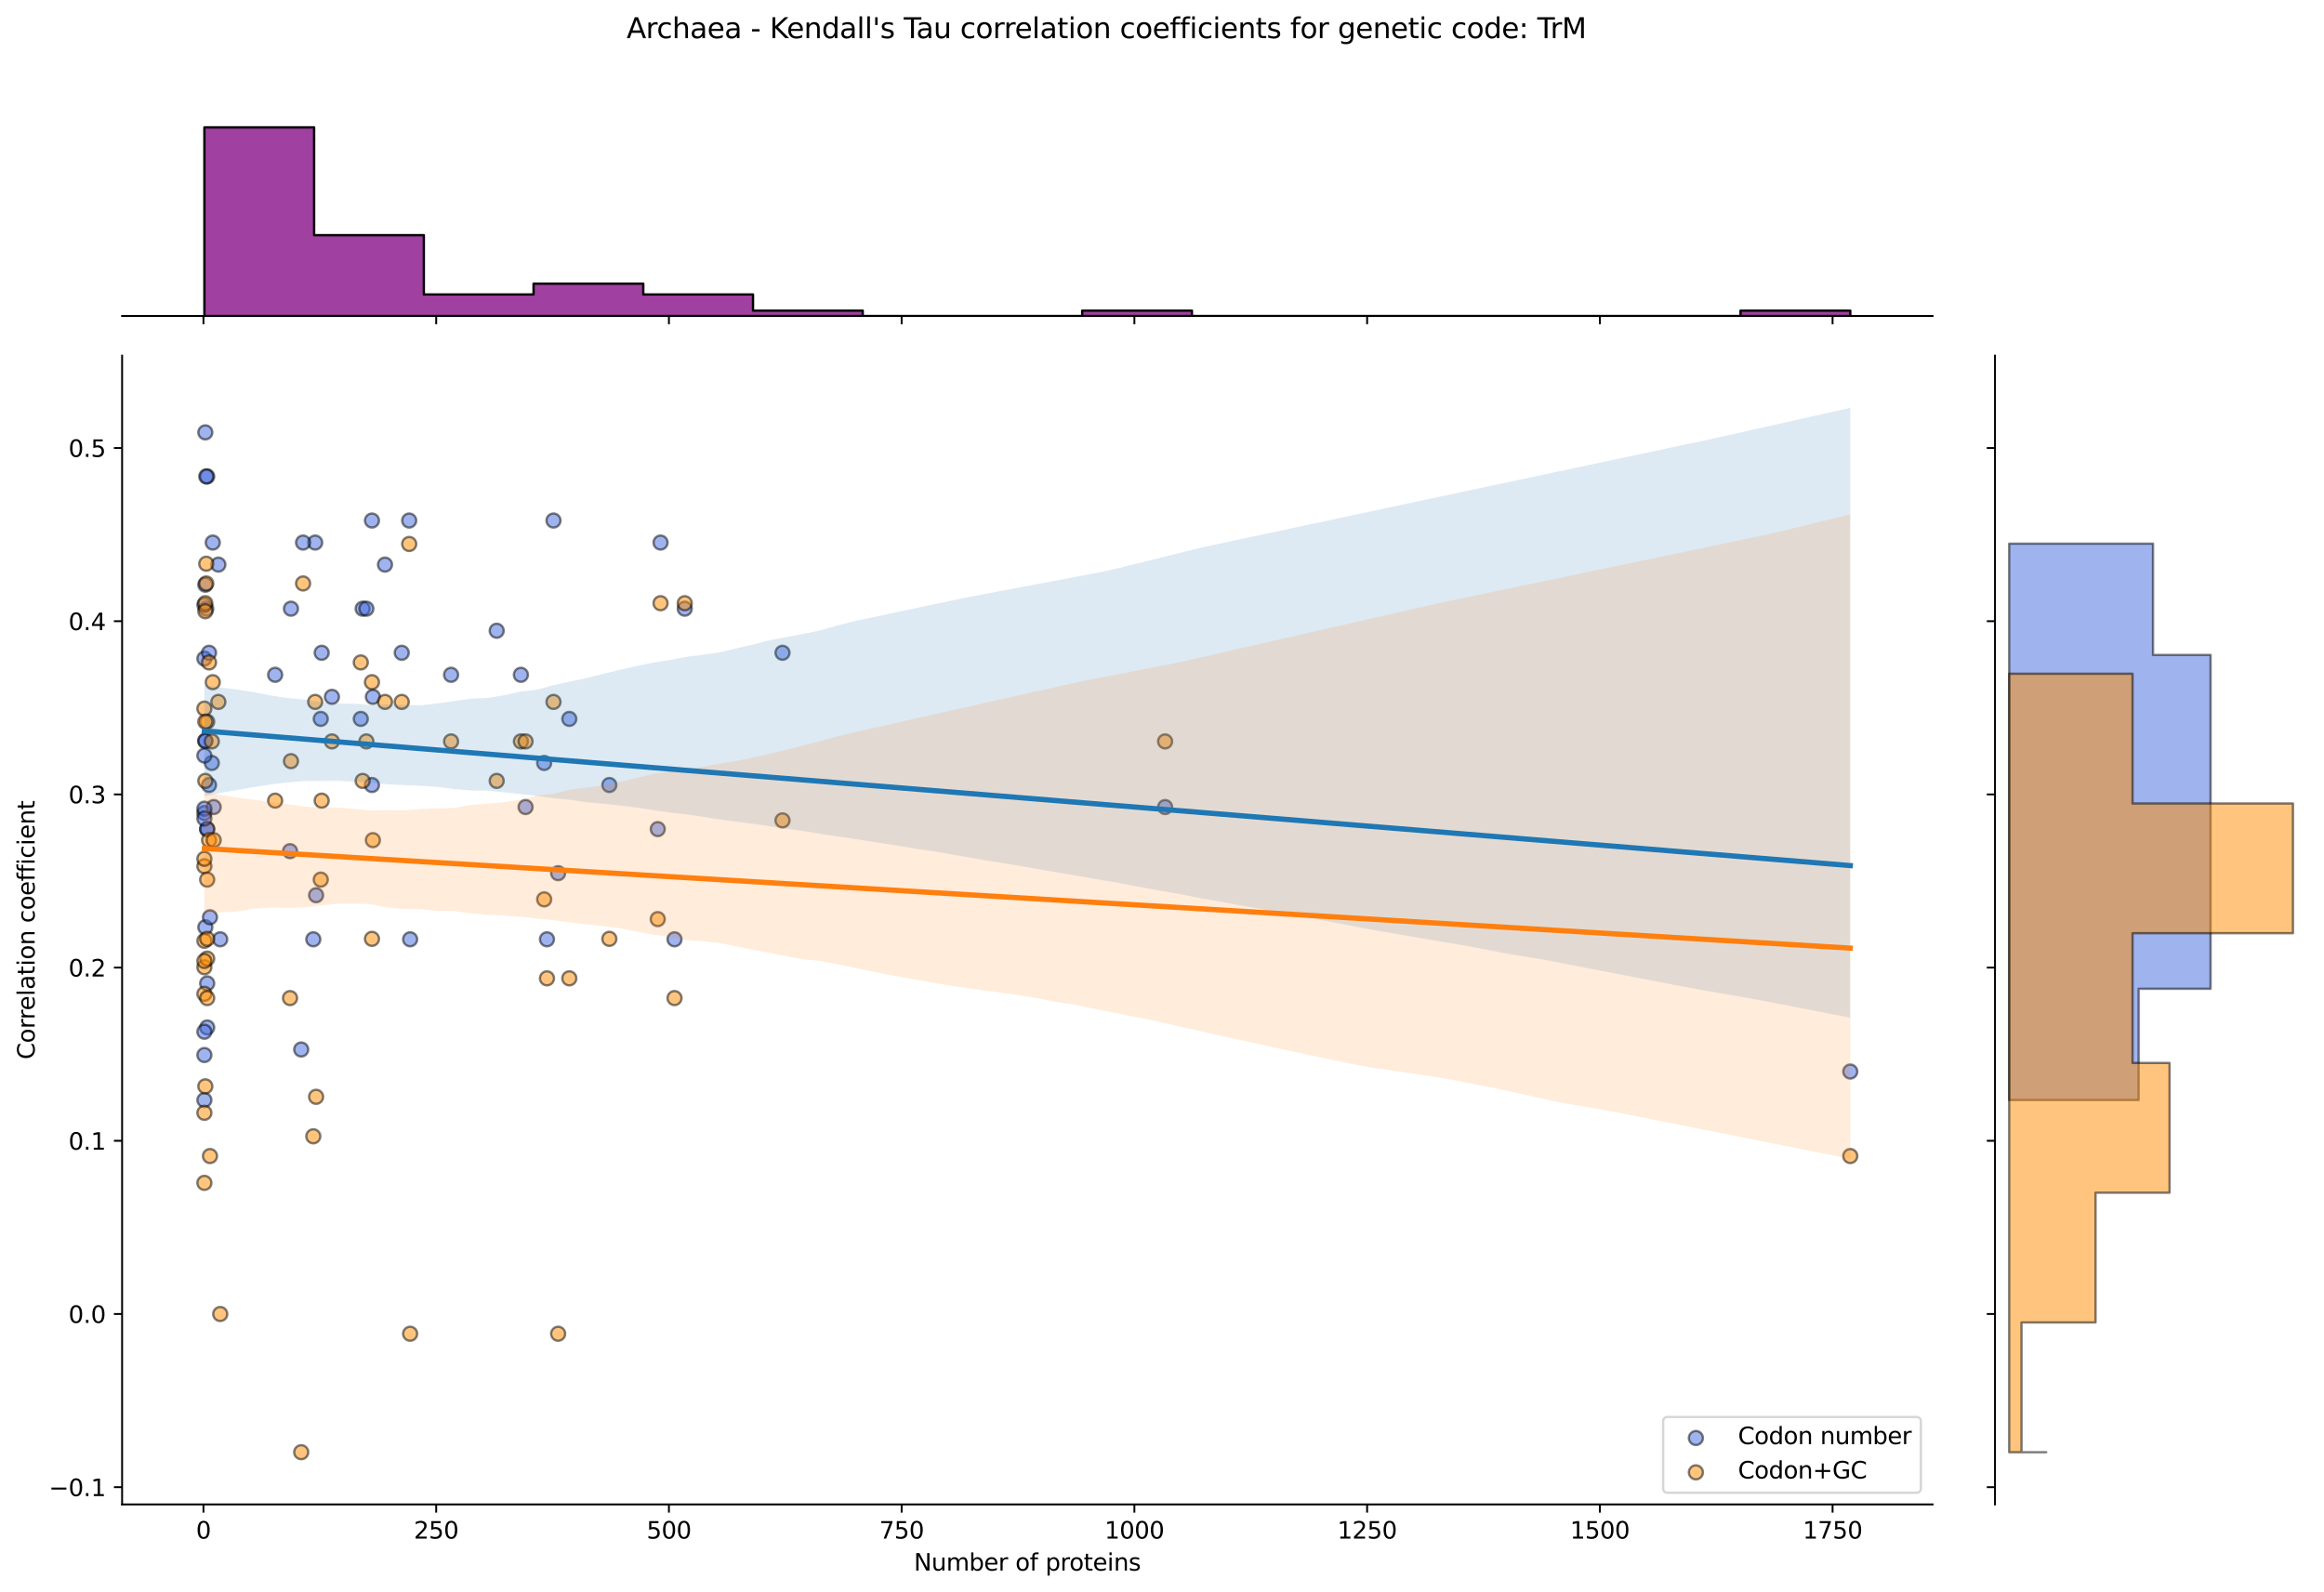 <?xml version="1.0" encoding="utf-8" standalone="no"?>
<!DOCTYPE svg PUBLIC "-//W3C//DTD SVG 1.1//EN"
  "http://www.w3.org/Graphics/SVG/1.1/DTD/svg11.dtd">
<svg xmlns:xlink="http://www.w3.org/1999/xlink" width="992.836pt" height="680.423pt" viewBox="0 0 992.836 680.423" xmlns="http://www.w3.org/2000/svg" version="1.1">
 <defs>
  <style type="text/css">*{stroke-linejoin: round; stroke-linecap: butt}</style>
 </defs>
 <g id="figure_1">
  <g id="patch_1">
   <path d="M 0 680.423 
L 992.836 680.423 
L 992.836 0 
L 0 0 
z
" style="fill: #ffffff"/>
  </g>
  <g id="axes_1">
   <g id="patch_2">
    <path d="M 52.161 642.867 
L 825.612 642.867 
L 825.612 151.966 
L 52.161 151.966 
z
" style="fill: #ffffff"/>
   </g>
   <g id="PathCollection_1">
    <defs>
     <path id="m349f79a65e" d="M 0 3 
C 0.796 3 1.559 2.684 2.121 2.121 
C 2.684 1.559 3 0.796 3 0 
C 3 -0.796 2.684 -1.559 2.121 -2.121 
C 1.559 -2.684 0.796 -3 0 -3 
C -0.796 -3 -1.559 -2.684 -2.121 -2.121 
C -2.684 -1.559 -3 -0.796 -3 0 
C -3 0.796 -2.684 1.559 -2.121 2.121 
C -1.559 2.684 -0.796 3 0 3 
z
" style="stroke: #000000; stroke-opacity: 0.5"/>
    </defs>
    <g clip-path="url(#p03e7b6eb79)">
     <use xlink:href="#m349f79a65e" x="133.849" y="401.381" style="fill: #4169e1; fill-opacity: 0.5; stroke: #000000; stroke-opacity: 0.5"/>
     <use xlink:href="#m349f79a65e" x="212.196" y="269.524" style="fill: #4169e1; fill-opacity: 0.5; stroke: #000000; stroke-opacity: 0.5"/>
     <use xlink:href="#m349f79a65e" x="117.543" y="288.36" style="fill: #4169e1; fill-opacity: 0.5; stroke: #000000; stroke-opacity: 0.5"/>
     <use xlink:href="#m349f79a65e" x="123.906" y="363.707" style="fill: #4169e1; fill-opacity: 0.5; stroke: #000000; stroke-opacity: 0.5"/>
     <use xlink:href="#m349f79a65e" x="192.709" y="288.36" style="fill: #4169e1; fill-opacity: 0.5; stroke: #000000; stroke-opacity: 0.5"/>
     <use xlink:href="#m349f79a65e" x="89.306" y="335.452" style="fill: #4169e1; fill-opacity: 0.5; stroke: #000000; stroke-opacity: 0.5"/>
     <use xlink:href="#m349f79a65e" x="280.999" y="354.289" style="fill: #4169e1; fill-opacity: 0.5; stroke: #000000; stroke-opacity: 0.5"/>
     <use xlink:href="#m349f79a65e" x="154.132" y="307.197" style="fill: #4169e1; fill-opacity: 0.5; stroke: #000000; stroke-opacity: 0.5"/>
     <use xlink:href="#m349f79a65e" x="88.511" y="203.595" style="fill: #4169e1; fill-opacity: 0.5; stroke: #000000; stroke-opacity: 0.5"/>
     <use xlink:href="#m349f79a65e" x="87.318" y="470.074" style="fill: #4169e1; fill-opacity: 0.5; stroke: #000000; stroke-opacity: 0.5"/>
     <use xlink:href="#m349f79a65e" x="87.715" y="396.236" style="fill: #4169e1; fill-opacity: 0.5; stroke: #000000; stroke-opacity: 0.5"/>
     <use xlink:href="#m349f79a65e" x="282.192" y="231.85" style="fill: #4169e1; fill-opacity: 0.5; stroke: #000000; stroke-opacity: 0.5"/>
     <use xlink:href="#m349f79a65e" x="87.318" y="347.419" style="fill: #4169e1; fill-opacity: 0.5; stroke: #000000; stroke-opacity: 0.5"/>
     <use xlink:href="#m349f79a65e" x="128.679" y="448.473" style="fill: #4169e1; fill-opacity: 0.5; stroke: #000000; stroke-opacity: 0.5"/>
     <use xlink:href="#m349f79a65e" x="89.704" y="391.963" style="fill: #4169e1; fill-opacity: 0.5; stroke: #000000; stroke-opacity: 0.5"/>
     <use xlink:href="#m349f79a65e" x="134.644" y="231.85" style="fill: #4169e1; fill-opacity: 0.5; stroke: #000000; stroke-opacity: 0.5"/>
     <use xlink:href="#m349f79a65e" x="135.042" y="382.544" style="fill: #4169e1; fill-opacity: 0.5; stroke: #000000; stroke-opacity: 0.5"/>
     <use xlink:href="#m349f79a65e" x="171.631" y="278.942" style="fill: #4169e1; fill-opacity: 0.5; stroke: #000000; stroke-opacity: 0.5"/>
     <use xlink:href="#m349f79a65e" x="90.499" y="326.034" style="fill: #4169e1; fill-opacity: 0.5; stroke: #000000; stroke-opacity: 0.5"/>
     <use xlink:href="#m349f79a65e" x="790.455" y="457.891" style="fill: #4169e1; fill-opacity: 0.5; stroke: #000000; stroke-opacity: 0.5"/>
     <use xlink:href="#m349f79a65e" x="88.113" y="260.105" style="fill: #4169e1; fill-opacity: 0.5; stroke: #000000; stroke-opacity: 0.5"/>
     <use xlink:href="#m349f79a65e" x="129.474" y="231.85" style="fill: #4169e1; fill-opacity: 0.5; stroke: #000000; stroke-opacity: 0.5"/>
     <use xlink:href="#m349f79a65e" x="137.031" y="307.197" style="fill: #4169e1; fill-opacity: 0.5; stroke: #000000; stroke-opacity: 0.5"/>
     <use xlink:href="#m349f79a65e" x="233.672" y="401.381" style="fill: #4169e1; fill-opacity: 0.5; stroke: #000000; stroke-opacity: 0.5"/>
     <use xlink:href="#m349f79a65e" x="87.715" y="184.758" style="fill: #4169e1; fill-opacity: 0.5; stroke: #000000; stroke-opacity: 0.5"/>
     <use xlink:href="#m349f79a65e" x="334.291" y="278.942" style="fill: #4169e1; fill-opacity: 0.5; stroke: #000000; stroke-opacity: 0.5"/>
     <use xlink:href="#m349f79a65e" x="243.217" y="307.197" style="fill: #4169e1; fill-opacity: 0.5; stroke: #000000; stroke-opacity: 0.5"/>
     <use xlink:href="#m349f79a65e" x="87.318" y="281.431" style="fill: #4169e1; fill-opacity: 0.5; stroke: #000000; stroke-opacity: 0.5"/>
     <use xlink:href="#m349f79a65e" x="87.715" y="316.615" style="fill: #4169e1; fill-opacity: 0.5; stroke: #000000; stroke-opacity: 0.5"/>
     <use xlink:href="#m349f79a65e" x="124.304" y="260.105" style="fill: #4169e1; fill-opacity: 0.5; stroke: #000000; stroke-opacity: 0.5"/>
     <use xlink:href="#m349f79a65e" x="87.318" y="258.506" style="fill: #4169e1; fill-opacity: 0.5; stroke: #000000; stroke-opacity: 0.5"/>
     <use xlink:href="#m349f79a65e" x="89.306" y="278.942" style="fill: #4169e1; fill-opacity: 0.5; stroke: #000000; stroke-opacity: 0.5"/>
     <use xlink:href="#m349f79a65e" x="154.927" y="260.105" style="fill: #4169e1; fill-opacity: 0.5; stroke: #000000; stroke-opacity: 0.5"/>
     <use xlink:href="#m349f79a65e" x="288.157" y="401.381" style="fill: #4169e1; fill-opacity: 0.5; stroke: #000000; stroke-opacity: 0.5"/>
     <use xlink:href="#m349f79a65e" x="159.302" y="297.779" style="fill: #4169e1; fill-opacity: 0.5; stroke: #000000; stroke-opacity: 0.5"/>
     <use xlink:href="#m349f79a65e" x="292.532" y="260.105" style="fill: #4169e1; fill-opacity: 0.5; stroke: #000000; stroke-opacity: 0.5"/>
     <use xlink:href="#m349f79a65e" x="88.511" y="354.289" style="fill: #4169e1; fill-opacity: 0.5; stroke: #000000; stroke-opacity: 0.5"/>
     <use xlink:href="#m349f79a65e" x="222.536" y="288.36" style="fill: #4169e1; fill-opacity: 0.5; stroke: #000000; stroke-opacity: 0.5"/>
     <use xlink:href="#m349f79a65e" x="158.904" y="222.432" style="fill: #4169e1; fill-opacity: 0.5; stroke: #000000; stroke-opacity: 0.5"/>
     <use xlink:href="#m349f79a65e" x="87.318" y="322.873" style="fill: #4169e1; fill-opacity: 0.5; stroke: #000000; stroke-opacity: 0.5"/>
     <use xlink:href="#m349f79a65e" x="90.897" y="231.85" style="fill: #4169e1; fill-opacity: 0.5; stroke: #000000; stroke-opacity: 0.5"/>
     <use xlink:href="#m349f79a65e" x="497.746" y="344.871" style="fill: #4169e1; fill-opacity: 0.5; stroke: #000000; stroke-opacity: 0.5"/>
     <use xlink:href="#m349f79a65e" x="236.456" y="222.432" style="fill: #4169e1; fill-opacity: 0.5; stroke: #000000; stroke-opacity: 0.5"/>
     <use xlink:href="#m349f79a65e" x="238.445" y="373.126" style="fill: #4169e1; fill-opacity: 0.5; stroke: #000000; stroke-opacity: 0.5"/>
     <use xlink:href="#m349f79a65e" x="88.511" y="354.289" style="fill: #4169e1; fill-opacity: 0.5; stroke: #000000; stroke-opacity: 0.5"/>
     <use xlink:href="#m349f79a65e" x="260.318" y="335.452" style="fill: #4169e1; fill-opacity: 0.5; stroke: #000000; stroke-opacity: 0.5"/>
     <use xlink:href="#m349f79a65e" x="87.715" y="249.866" style="fill: #4169e1; fill-opacity: 0.5; stroke: #000000; stroke-opacity: 0.5"/>
     <use xlink:href="#m349f79a65e" x="91.295" y="344.871" style="fill: #4169e1; fill-opacity: 0.5; stroke: #000000; stroke-opacity: 0.5"/>
     <use xlink:href="#m349f79a65e" x="141.803" y="297.779" style="fill: #4169e1; fill-opacity: 0.5; stroke: #000000; stroke-opacity: 0.5"/>
     <use xlink:href="#m349f79a65e" x="137.428" y="278.942" style="fill: #4169e1; fill-opacity: 0.5; stroke: #000000; stroke-opacity: 0.5"/>
     <use xlink:href="#m349f79a65e" x="164.472" y="241.268" style="fill: #4169e1; fill-opacity: 0.5; stroke: #000000; stroke-opacity: 0.5"/>
     <use xlink:href="#m349f79a65e" x="232.479" y="326.034" style="fill: #4169e1; fill-opacity: 0.5; stroke: #000000; stroke-opacity: 0.5"/>
     <use xlink:href="#m349f79a65e" x="94.079" y="401.381" style="fill: #4169e1; fill-opacity: 0.5; stroke: #000000; stroke-opacity: 0.5"/>
     <use xlink:href="#m349f79a65e" x="88.511" y="439.055" style="fill: #4169e1; fill-opacity: 0.5; stroke: #000000; stroke-opacity: 0.5"/>
     <use xlink:href="#m349f79a65e" x="88.511" y="420.218" style="fill: #4169e1; fill-opacity: 0.5; stroke: #000000; stroke-opacity: 0.5"/>
     <use xlink:href="#m349f79a65e" x="87.715" y="316.615" style="fill: #4169e1; fill-opacity: 0.5; stroke: #000000; stroke-opacity: 0.5"/>
     <use xlink:href="#m349f79a65e" x="175.21" y="401.381" style="fill: #4169e1; fill-opacity: 0.5; stroke: #000000; stroke-opacity: 0.5"/>
     <use xlink:href="#m349f79a65e" x="87.318" y="345.565" style="fill: #4169e1; fill-opacity: 0.5; stroke: #000000; stroke-opacity: 0.5"/>
     <use xlink:href="#m349f79a65e" x="224.525" y="344.871" style="fill: #4169e1; fill-opacity: 0.5; stroke: #000000; stroke-opacity: 0.5"/>
     <use xlink:href="#m349f79a65e" x="93.283" y="241.268" style="fill: #4169e1; fill-opacity: 0.5; stroke: #000000; stroke-opacity: 0.5"/>
     <use xlink:href="#m349f79a65e" x="158.904" y="335.452" style="fill: #4169e1; fill-opacity: 0.5; stroke: #000000; stroke-opacity: 0.5"/>
     <use xlink:href="#m349f79a65e" x="87.318" y="349.784" style="fill: #4169e1; fill-opacity: 0.5; stroke: #000000; stroke-opacity: 0.5"/>
     <use xlink:href="#m349f79a65e" x="88.113" y="203.595" style="fill: #4169e1; fill-opacity: 0.5; stroke: #000000; stroke-opacity: 0.5"/>
     <use xlink:href="#m349f79a65e" x="156.518" y="260.105" style="fill: #4169e1; fill-opacity: 0.5; stroke: #000000; stroke-opacity: 0.5"/>
     <use xlink:href="#m349f79a65e" x="174.812" y="222.432" style="fill: #4169e1; fill-opacity: 0.5; stroke: #000000; stroke-opacity: 0.5"/>
     <use xlink:href="#m349f79a65e" x="87.318" y="450.827" style="fill: #4169e1; fill-opacity: 0.5; stroke: #000000; stroke-opacity: 0.5"/>
     <use xlink:href="#m349f79a65e" x="87.318" y="440.872" style="fill: #4169e1; fill-opacity: 0.5; stroke: #000000; stroke-opacity: 0.5"/>
    </g>
   </g>
   <g id="PathCollection_2">
    <defs>
     <path id="m81ef9ef167" d="M 0 3 
C 0.796 3 1.559 2.684 2.121 2.121 
C 2.684 1.559 3 0.796 3 0 
C 3 -0.796 2.684 -1.559 2.121 -2.121 
C 1.559 -2.684 0.796 -3 0 -3 
C -0.796 -3 -1.559 -2.684 -2.121 -2.121 
C -2.684 -1.559 -3 -0.796 -3 0 
C -3 0.796 -2.684 1.559 -2.121 2.121 
C -1.559 2.684 -0.796 3 0 3 
z
" style="stroke: #000000; stroke-opacity: 0.5"/>
    </defs>
    <g clip-path="url(#p03e7b6eb79)">
     <use xlink:href="#m81ef9ef167" x="133.849" y="485.56" style="fill: #ff8c00; fill-opacity: 0.5; stroke: #000000; stroke-opacity: 0.5"/>
     <use xlink:href="#m81ef9ef167" x="212.196" y="333.693" style="fill: #ff8c00; fill-opacity: 0.5; stroke: #000000; stroke-opacity: 0.5"/>
     <use xlink:href="#m81ef9ef167" x="117.543" y="342.13" style="fill: #ff8c00; fill-opacity: 0.5; stroke: #000000; stroke-opacity: 0.5"/>
     <use xlink:href="#m81ef9ef167" x="123.906" y="426.501" style="fill: #ff8c00; fill-opacity: 0.5; stroke: #000000; stroke-opacity: 0.5"/>
     <use xlink:href="#m81ef9ef167" x="192.709" y="316.819" style="fill: #ff8c00; fill-opacity: 0.5; stroke: #000000; stroke-opacity: 0.5"/>
     <use xlink:href="#m81ef9ef167" x="89.306" y="359.004" style="fill: #ff8c00; fill-opacity: 0.5; stroke: #000000; stroke-opacity: 0.5"/>
     <use xlink:href="#m81ef9ef167" x="280.999" y="392.753" style="fill: #ff8c00; fill-opacity: 0.5; stroke: #000000; stroke-opacity: 0.5"/>
     <use xlink:href="#m81ef9ef167" x="154.132" y="283.071" style="fill: #ff8c00; fill-opacity: 0.5; stroke: #000000; stroke-opacity: 0.5"/>
     <use xlink:href="#m81ef9ef167" x="88.511" y="308.382" style="fill: #ff8c00; fill-opacity: 0.5; stroke: #000000; stroke-opacity: 0.5"/>
     <use xlink:href="#m81ef9ef167" x="87.318" y="402.015" style="fill: #ff8c00; fill-opacity: 0.5; stroke: #000000; stroke-opacity: 0.5"/>
     <use xlink:href="#m81ef9ef167" x="87.715" y="464.211" style="fill: #ff8c00; fill-opacity: 0.5; stroke: #000000; stroke-opacity: 0.5"/>
     <use xlink:href="#m81ef9ef167" x="282.192" y="257.76" style="fill: #ff8c00; fill-opacity: 0.5; stroke: #000000; stroke-opacity: 0.5"/>
     <use xlink:href="#m81ef9ef167" x="87.318" y="413.308" style="fill: #ff8c00; fill-opacity: 0.5; stroke: #000000; stroke-opacity: 0.5"/>
     <use xlink:href="#m81ef9ef167" x="128.679" y="620.553" style="fill: #ff8c00; fill-opacity: 0.5; stroke: #000000; stroke-opacity: 0.5"/>
     <use xlink:href="#m81ef9ef167" x="89.704" y="493.997" style="fill: #ff8c00; fill-opacity: 0.5; stroke: #000000; stroke-opacity: 0.5"/>
     <use xlink:href="#m81ef9ef167" x="134.644" y="299.945" style="fill: #ff8c00; fill-opacity: 0.5; stroke: #000000; stroke-opacity: 0.5"/>
     <use xlink:href="#m81ef9ef167" x="135.042" y="468.686" style="fill: #ff8c00; fill-opacity: 0.5; stroke: #000000; stroke-opacity: 0.5"/>
     <use xlink:href="#m81ef9ef167" x="171.631" y="299.945" style="fill: #ff8c00; fill-opacity: 0.5; stroke: #000000; stroke-opacity: 0.5"/>
     <use xlink:href="#m81ef9ef167" x="90.499" y="316.819" style="fill: #ff8c00; fill-opacity: 0.5; stroke: #000000; stroke-opacity: 0.5"/>
     <use xlink:href="#m81ef9ef167" x="790.455" y="493.997" style="fill: #ff8c00; fill-opacity: 0.5; stroke: #000000; stroke-opacity: 0.5"/>
     <use xlink:href="#m81ef9ef167" x="88.113" y="240.886" style="fill: #ff8c00; fill-opacity: 0.5; stroke: #000000; stroke-opacity: 0.5"/>
     <use xlink:href="#m81ef9ef167" x="129.474" y="249.323" style="fill: #ff8c00; fill-opacity: 0.5; stroke: #000000; stroke-opacity: 0.5"/>
     <use xlink:href="#m81ef9ef167" x="137.031" y="375.878" style="fill: #ff8c00; fill-opacity: 0.5; stroke: #000000; stroke-opacity: 0.5"/>
     <use xlink:href="#m81ef9ef167" x="233.672" y="418.064" style="fill: #ff8c00; fill-opacity: 0.5; stroke: #000000; stroke-opacity: 0.5"/>
     <use xlink:href="#m81ef9ef167" x="87.715" y="257.76" style="fill: #ff8c00; fill-opacity: 0.5; stroke: #000000; stroke-opacity: 0.5"/>
     <use xlink:href="#m81ef9ef167" x="334.291" y="350.567" style="fill: #ff8c00; fill-opacity: 0.5; stroke: #000000; stroke-opacity: 0.5"/>
     <use xlink:href="#m81ef9ef167" x="243.217" y="418.064" style="fill: #ff8c00; fill-opacity: 0.5; stroke: #000000; stroke-opacity: 0.5"/>
     <use xlink:href="#m81ef9ef167" x="87.318" y="370.143" style="fill: #ff8c00; fill-opacity: 0.5; stroke: #000000; stroke-opacity: 0.5"/>
     <use xlink:href="#m81ef9ef167" x="87.715" y="333.693" style="fill: #ff8c00; fill-opacity: 0.5; stroke: #000000; stroke-opacity: 0.5"/>
     <use xlink:href="#m81ef9ef167" x="124.304" y="325.256" style="fill: #ff8c00; fill-opacity: 0.5; stroke: #000000; stroke-opacity: 0.5"/>
     <use xlink:href="#m81ef9ef167" x="87.318" y="302.798" style="fill: #ff8c00; fill-opacity: 0.5; stroke: #000000; stroke-opacity: 0.5"/>
     <use xlink:href="#m81ef9ef167" x="89.306" y="283.071" style="fill: #ff8c00; fill-opacity: 0.5; stroke: #000000; stroke-opacity: 0.5"/>
     <use xlink:href="#m81ef9ef167" x="154.927" y="333.693" style="fill: #ff8c00; fill-opacity: 0.5; stroke: #000000; stroke-opacity: 0.5"/>
     <use xlink:href="#m81ef9ef167" x="288.157" y="426.501" style="fill: #ff8c00; fill-opacity: 0.5; stroke: #000000; stroke-opacity: 0.5"/>
     <use xlink:href="#m81ef9ef167" x="159.302" y="359.004" style="fill: #ff8c00; fill-opacity: 0.5; stroke: #000000; stroke-opacity: 0.5"/>
     <use xlink:href="#m81ef9ef167" x="292.532" y="257.76" style="fill: #ff8c00; fill-opacity: 0.5; stroke: #000000; stroke-opacity: 0.5"/>
     <use xlink:href="#m81ef9ef167" x="88.511" y="375.878" style="fill: #ff8c00; fill-opacity: 0.5; stroke: #000000; stroke-opacity: 0.5"/>
     <use xlink:href="#m81ef9ef167" x="222.536" y="316.819" style="fill: #ff8c00; fill-opacity: 0.5; stroke: #000000; stroke-opacity: 0.5"/>
     <use xlink:href="#m81ef9ef167" x="158.904" y="291.508" style="fill: #ff8c00; fill-opacity: 0.5; stroke: #000000; stroke-opacity: 0.5"/>
     <use xlink:href="#m81ef9ef167" x="87.318" y="424.689" style="fill: #ff8c00; fill-opacity: 0.5; stroke: #000000; stroke-opacity: 0.5"/>
     <use xlink:href="#m81ef9ef167" x="90.897" y="291.508" style="fill: #ff8c00; fill-opacity: 0.5; stroke: #000000; stroke-opacity: 0.5"/>
     <use xlink:href="#m81ef9ef167" x="497.746" y="316.819" style="fill: #ff8c00; fill-opacity: 0.5; stroke: #000000; stroke-opacity: 0.5"/>
     <use xlink:href="#m81ef9ef167" x="236.456" y="299.945" style="fill: #ff8c00; fill-opacity: 0.5; stroke: #000000; stroke-opacity: 0.5"/>
     <use xlink:href="#m81ef9ef167" x="238.445" y="569.931" style="fill: #ff8c00; fill-opacity: 0.5; stroke: #000000; stroke-opacity: 0.5"/>
     <use xlink:href="#m81ef9ef167" x="88.511" y="401.19" style="fill: #ff8c00; fill-opacity: 0.5; stroke: #000000; stroke-opacity: 0.5"/>
     <use xlink:href="#m81ef9ef167" x="260.318" y="401.19" style="fill: #ff8c00; fill-opacity: 0.5; stroke: #000000; stroke-opacity: 0.5"/>
     <use xlink:href="#m81ef9ef167" x="87.715" y="261.187" style="fill: #ff8c00; fill-opacity: 0.5; stroke: #000000; stroke-opacity: 0.5"/>
     <use xlink:href="#m81ef9ef167" x="91.295" y="359.004" style="fill: #ff8c00; fill-opacity: 0.5; stroke: #000000; stroke-opacity: 0.5"/>
     <use xlink:href="#m81ef9ef167" x="141.803" y="316.819" style="fill: #ff8c00; fill-opacity: 0.5; stroke: #000000; stroke-opacity: 0.5"/>
     <use xlink:href="#m81ef9ef167" x="137.428" y="342.13" style="fill: #ff8c00; fill-opacity: 0.5; stroke: #000000; stroke-opacity: 0.5"/>
     <use xlink:href="#m81ef9ef167" x="164.472" y="299.945" style="fill: #ff8c00; fill-opacity: 0.5; stroke: #000000; stroke-opacity: 0.5"/>
     <use xlink:href="#m81ef9ef167" x="232.479" y="384.315" style="fill: #ff8c00; fill-opacity: 0.5; stroke: #000000; stroke-opacity: 0.5"/>
     <use xlink:href="#m81ef9ef167" x="94.079" y="561.494" style="fill: #ff8c00; fill-opacity: 0.5; stroke: #000000; stroke-opacity: 0.5"/>
     <use xlink:href="#m81ef9ef167" x="88.511" y="426.501" style="fill: #ff8c00; fill-opacity: 0.5; stroke: #000000; stroke-opacity: 0.5"/>
     <use xlink:href="#m81ef9ef167" x="88.511" y="409.627" style="fill: #ff8c00; fill-opacity: 0.5; stroke: #000000; stroke-opacity: 0.5"/>
     <use xlink:href="#m81ef9ef167" x="87.715" y="308.382" style="fill: #ff8c00; fill-opacity: 0.5; stroke: #000000; stroke-opacity: 0.5"/>
     <use xlink:href="#m81ef9ef167" x="175.21" y="569.931" style="fill: #ff8c00; fill-opacity: 0.5; stroke: #000000; stroke-opacity: 0.5"/>
     <use xlink:href="#m81ef9ef167" x="87.318" y="475.525" style="fill: #ff8c00; fill-opacity: 0.5; stroke: #000000; stroke-opacity: 0.5"/>
     <use xlink:href="#m81ef9ef167" x="224.525" y="316.819" style="fill: #ff8c00; fill-opacity: 0.5; stroke: #000000; stroke-opacity: 0.5"/>
     <use xlink:href="#m81ef9ef167" x="93.283" y="299.945" style="fill: #ff8c00; fill-opacity: 0.5; stroke: #000000; stroke-opacity: 0.5"/>
     <use xlink:href="#m81ef9ef167" x="158.904" y="401.19" style="fill: #ff8c00; fill-opacity: 0.5; stroke: #000000; stroke-opacity: 0.5"/>
     <use xlink:href="#m81ef9ef167" x="87.318" y="410.635" style="fill: #ff8c00; fill-opacity: 0.5; stroke: #000000; stroke-opacity: 0.5"/>
     <use xlink:href="#m81ef9ef167" x="88.113" y="249.323" style="fill: #ff8c00; fill-opacity: 0.5; stroke: #000000; stroke-opacity: 0.5"/>
     <use xlink:href="#m81ef9ef167" x="156.518" y="316.819" style="fill: #ff8c00; fill-opacity: 0.5; stroke: #000000; stroke-opacity: 0.5"/>
     <use xlink:href="#m81ef9ef167" x="174.812" y="232.449" style="fill: #ff8c00; fill-opacity: 0.5; stroke: #000000; stroke-opacity: 0.5"/>
     <use xlink:href="#m81ef9ef167" x="87.318" y="505.46" style="fill: #ff8c00; fill-opacity: 0.5; stroke: #000000; stroke-opacity: 0.5"/>
     <use xlink:href="#m81ef9ef167" x="87.318" y="366.998" style="fill: #ff8c00; fill-opacity: 0.5; stroke: #000000; stroke-opacity: 0.5"/>
    </g>
   </g>
   <g id="PolyCollection_1">
    <path d="M 87.318 292.875 
L 87.318 340.224 
L 94.42 338.794 
L 101.523 337.533 
L 108.625 336.316 
L 115.727 335.216 
L 122.83 334.367 
L 129.932 333.765 
L 137.035 333.726 
L 144.137 333.673 
L 151.239 333.951 
L 158.342 334.417 
L 165.444 335.146 
L 172.547 335.506 
L 179.649 335.77 
L 186.751 336.253 
L 193.854 337.144 
L 200.956 337.788 
L 208.058 337.805 
L 215.161 338.56 
L 222.263 339.309 
L 229.366 340.09 
L 236.468 341.091 
L 243.57 341.797 
L 250.673 342.842 
L 257.775 343.434 
L 264.878 344.191 
L 271.98 345.069 
L 279.082 346.203 
L 286.185 347.219 
L 293.287 348.047 
L 300.39 349.052 
L 307.492 350.192 
L 314.594 351.124 
L 321.697 352.013 
L 328.799 353.083 
L 335.902 354.148 
L 343.004 355.067 
L 350.106 356.243 
L 357.209 357.36 
L 364.311 358.392 
L 371.414 359.504 
L 378.516 360.578 
L 385.618 361.713 
L 392.721 362.927 
L 399.823 363.918 
L 406.926 365.17 
L 414.028 366.42 
L 421.13 367.674 
L 428.233 368.779 
L 435.335 369.954 
L 442.437 371.206 
L 449.54 372.459 
L 456.642 373.669 
L 463.745 374.852 
L 470.847 376.124 
L 477.949 377.292 
L 485.052 378.67 
L 492.154 379.987 
L 499.257 381.244 
L 506.359 382.512 
L 513.461 383.94 
L 520.564 385.165 
L 527.666 386.472 
L 534.769 387.739 
L 541.871 388.995 
L 548.973 390.285 
L 556.076 391.596 
L 563.178 392.907 
L 570.281 394.268 
L 577.383 395.629 
L 584.485 396.988 
L 591.588 398.29 
L 598.69 399.455 
L 605.793 400.692 
L 612.895 401.896 
L 619.997 403.099 
L 627.1 404.303 
L 634.202 405.627 
L 641.305 407.068 
L 648.407 408.271 
L 655.509 409.424 
L 662.612 410.659 
L 669.714 412.034 
L 676.816 413.445 
L 683.919 414.82 
L 691.021 416.164 
L 698.124 417.543 
L 705.226 418.92 
L 712.328 420.296 
L 719.431 421.673 
L 726.533 422.97 
L 733.636 424.19 
L 740.738 425.409 
L 747.84 426.635 
L 754.943 428.012 
L 762.045 429.39 
L 769.148 430.767 
L 776.25 432.145 
L 783.352 433.522 
L 790.455 434.841 
L 790.455 174.279 
L 790.455 174.279 
L 783.352 175.873 
L 776.25 177.466 
L 769.148 179.059 
L 762.045 180.653 
L 754.943 182.246 
L 747.84 183.839 
L 740.738 185.433 
L 733.636 187.026 
L 726.533 188.55 
L 719.431 190.06 
L 712.328 191.57 
L 705.226 193.08 
L 698.124 194.59 
L 691.021 196.1 
L 683.919 197.61 
L 676.816 199.12 
L 669.714 200.63 
L 662.612 202.14 
L 655.509 203.65 
L 648.407 205.16 
L 641.305 206.67 
L 634.202 208.18 
L 627.1 209.69 
L 619.997 211.2 
L 612.895 212.71 
L 605.793 214.22 
L 598.69 215.731 
L 591.588 217.246 
L 584.485 218.762 
L 577.383 220.277 
L 570.281 221.792 
L 563.178 223.307 
L 556.076 224.822 
L 548.973 226.337 
L 541.871 227.852 
L 534.769 229.367 
L 527.666 230.883 
L 520.564 232.398 
L 513.461 233.928 
L 506.359 235.691 
L 499.257 237.454 
L 492.154 239.217 
L 485.052 240.98 
L 477.949 242.743 
L 470.847 244.358 
L 463.745 245.7 
L 456.642 247.041 
L 449.54 248.382 
L 442.437 249.724 
L 435.335 251.065 
L 428.233 252.406 
L 421.13 253.748 
L 414.028 255.089 
L 406.926 256.538 
L 399.823 258.043 
L 392.721 259.547 
L 385.618 261.061 
L 378.516 262.575 
L 371.414 264.082 
L 364.311 265.589 
L 357.209 267.449 
L 350.106 269.463 
L 343.004 270.907 
L 335.902 272.238 
L 328.799 273.579 
L 321.697 275.431 
L 314.594 277.051 
L 307.492 278.752 
L 300.39 279.762 
L 293.287 280.675 
L 286.185 282.02 
L 279.082 283.106 
L 271.98 284.605 
L 264.878 286.233 
L 257.775 287.939 
L 250.673 289.72 
L 243.57 291.23 
L 236.468 292.747 
L 229.366 294.706 
L 222.263 295.567 
L 215.161 297.131 
L 208.058 298.259 
L 200.956 298.584 
L 193.854 299.607 
L 186.751 300.591 
L 179.649 301.398 
L 172.547 301.198 
L 165.444 301.012 
L 158.342 301.289 
L 151.239 300.725 
L 144.137 300.575 
L 137.035 300.021 
L 129.932 298.953 
L 122.83 298.309 
L 115.727 297.191 
L 108.625 295.814 
L 101.523 294.683 
L 94.42 293.769 
L 87.318 292.875 
z
" clip-path="url(#p03e7b6eb79)" style="fill: #1f77b4; fill-opacity: 0.15"/>
   </g>
   <g id="PolyCollection_2">
    <path d="M 87.318 338.681 
L 87.318 390.282 
L 94.42 389.871 
L 101.523 389.477 
L 108.625 388.307 
L 115.727 387.778 
L 122.83 387.895 
L 129.932 387.767 
L 137.035 386.905 
L 144.137 386.222 
L 151.239 386.085 
L 158.342 386.373 
L 165.444 387.755 
L 172.547 388.392 
L 179.649 388.483 
L 186.751 389.304 
L 193.854 389.284 
L 200.956 390.263 
L 208.058 390.869 
L 215.161 391.26 
L 222.263 391.75 
L 229.366 392.491 
L 236.468 393.232 
L 243.57 394.165 
L 250.673 394.971 
L 257.775 395.776 
L 264.878 396.657 
L 271.98 398.09 
L 279.082 399.397 
L 286.185 400.339 
L 293.287 401.684 
L 300.39 402.25 
L 307.492 402.966 
L 314.594 404.414 
L 321.697 405.866 
L 328.799 407.131 
L 335.902 408.619 
L 343.004 409.92 
L 350.106 410.544 
L 357.209 411.929 
L 364.311 413.418 
L 371.414 414.916 
L 378.516 416.31 
L 385.618 417.594 
L 392.721 418.875 
L 399.823 420.146 
L 406.926 421.304 
L 414.028 422.297 
L 421.13 423.29 
L 428.233 424.284 
L 435.335 425.271 
L 442.437 426.42 
L 449.54 427.834 
L 456.642 428.921 
L 463.745 430.331 
L 470.847 431.741 
L 477.949 433.14 
L 485.052 434.545 
L 492.154 435.956 
L 499.257 437.536 
L 506.359 439.168 
L 513.461 440.799 
L 520.564 442.36 
L 527.666 443.92 
L 534.769 445.481 
L 541.871 447.038 
L 548.973 448.595 
L 556.076 450.152 
L 563.178 451.649 
L 570.281 453.135 
L 577.383 454.62 
L 584.485 455.951 
L 591.588 456.998 
L 598.69 458.044 
L 605.793 459.09 
L 612.895 460.135 
L 619.997 461.332 
L 627.1 462.734 
L 634.202 464.137 
L 641.305 465.539 
L 648.407 467.095 
L 655.509 468.698 
L 662.612 470.3 
L 669.714 471.638 
L 676.816 472.853 
L 683.919 474.069 
L 691.021 475.393 
L 698.124 476.805 
L 705.226 478.218 
L 712.328 479.63 
L 719.431 481.043 
L 726.533 482.455 
L 733.636 483.868 
L 740.738 485.28 
L 747.84 486.693 
L 754.943 488.106 
L 762.045 489.518 
L 769.148 490.931 
L 776.25 492.343 
L 783.352 493.755 
L 790.455 495.164 
L 790.455 219.727 
L 790.455 219.727 
L 783.352 221.476 
L 776.25 223.225 
L 769.148 224.977 
L 762.045 226.728 
L 754.943 228.382 
L 747.84 229.87 
L 740.738 231.358 
L 733.636 232.846 
L 726.533 234.334 
L 719.431 235.822 
L 712.328 237.31 
L 705.226 238.798 
L 698.124 240.286 
L 691.021 241.774 
L 683.919 243.262 
L 676.816 244.689 
L 669.714 246.232 
L 662.612 247.712 
L 655.509 249.193 
L 648.407 250.673 
L 641.305 252.153 
L 634.202 253.638 
L 627.1 255.124 
L 619.997 256.61 
L 612.895 258.096 
L 605.793 259.713 
L 598.69 261.334 
L 591.588 262.955 
L 584.485 264.576 
L 577.383 266.197 
L 570.281 267.818 
L 563.178 269.439 
L 556.076 271.062 
L 548.973 272.685 
L 541.871 274.309 
L 534.769 275.933 
L 527.666 277.556 
L 520.564 279.18 
L 513.461 280.803 
L 506.359 282.427 
L 499.257 283.891 
L 492.154 285.265 
L 485.052 286.64 
L 477.949 288.014 
L 470.847 289.388 
L 463.745 290.762 
L 456.642 292.313 
L 449.54 293.898 
L 442.437 295.483 
L 435.335 297.068 
L 428.233 298.653 
L 421.13 300.248 
L 414.028 301.843 
L 406.926 303.438 
L 399.823 305.032 
L 392.721 306.627 
L 385.618 308.3 
L 378.516 309.896 
L 371.414 311.405 
L 364.311 312.992 
L 357.209 314.764 
L 350.106 316.696 
L 343.004 318.628 
L 335.902 320.408 
L 328.799 322.094 
L 321.697 323.635 
L 314.594 325.175 
L 307.492 326.292 
L 300.39 327.611 
L 293.287 328.624 
L 286.185 329.638 
L 279.082 330.686 
L 271.98 332.437 
L 264.878 334.142 
L 257.775 335.533 
L 250.673 336.535 
L 243.57 337.386 
L 236.468 339.149 
L 229.366 339.973 
L 222.263 341.7 
L 215.161 342.859 
L 208.058 343.428 
L 200.956 344.007 
L 193.854 345.259 
L 186.751 345.407 
L 179.649 345.727 
L 172.547 346.289 
L 165.444 346.18 
L 158.342 346.318 
L 151.239 345.677 
L 144.137 345.048 
L 137.035 345.178 
L 129.932 344.691 
L 122.83 343.658 
L 115.727 342.716 
L 108.625 341.749 
L 101.523 340.837 
L 94.42 339.69 
L 87.318 338.681 
z
" clip-path="url(#p03e7b6eb79)" style="fill: #ff7f0e; fill-opacity: 0.15"/>
   </g>
   <g id="matplotlib.axis_1">
    <g id="xtick_1">
     <g id="line2d_1">
      <defs>
       <path id="mdd87da01c2" d="M 0 0 
L 0 3.5 
" style="stroke: #000000; stroke-width: 0.8"/>
      </defs>
      <g>
       <use xlink:href="#mdd87da01c2" x="86.92" y="642.867" style="stroke: #000000; stroke-width: 0.8"/>
      </g>
     </g>
     <g id="text_1">
      <!-- 0 -->
      <g transform="translate(83.739 657.465) scale(0.1 -0.1)">
       <defs>
        <path id="DejaVuSans-30" d="M 2034 4250 
Q 1547 4250 1301 3770 
Q 1056 3291 1056 2328 
Q 1056 1369 1301 889 
Q 1547 409 2034 409 
Q 2525 409 2770 889 
Q 3016 1369 3016 2328 
Q 3016 3291 2770 3770 
Q 2525 4250 2034 4250 
z
M 2034 4750 
Q 2819 4750 3233 4129 
Q 3647 3509 3647 2328 
Q 3647 1150 3233 529 
Q 2819 -91 2034 -91 
Q 1250 -91 836 529 
Q 422 1150 422 2328 
Q 422 3509 836 4129 
Q 1250 4750 2034 4750 
z
" transform="scale(0.016)"/>
       </defs>
       <use xlink:href="#DejaVuSans-30"/>
      </g>
     </g>
    </g>
    <g id="xtick_2">
     <g id="line2d_2">
      <g>
       <use xlink:href="#mdd87da01c2" x="186.346" y="642.867" style="stroke: #000000; stroke-width: 0.8"/>
      </g>
     </g>
     <g id="text_2">
      <!-- 250 -->
      <g transform="translate(176.802 657.465) scale(0.1 -0.1)">
       <defs>
        <path id="DejaVuSans-32" d="M 1228 531 
L 3431 531 
L 3431 0 
L 469 0 
L 469 531 
Q 828 903 1448 1529 
Q 2069 2156 2228 2338 
Q 2531 2678 2651 2914 
Q 2772 3150 2772 3378 
Q 2772 3750 2511 3984 
Q 2250 4219 1831 4219 
Q 1534 4219 1204 4116 
Q 875 4013 500 3803 
L 500 4441 
Q 881 4594 1212 4672 
Q 1544 4750 1819 4750 
Q 2544 4750 2975 4387 
Q 3406 4025 3406 3419 
Q 3406 3131 3298 2873 
Q 3191 2616 2906 2266 
Q 2828 2175 2409 1742 
Q 1991 1309 1228 531 
z
" transform="scale(0.016)"/>
        <path id="DejaVuSans-35" d="M 691 4666 
L 3169 4666 
L 3169 4134 
L 1269 4134 
L 1269 2991 
Q 1406 3038 1543 3061 
Q 1681 3084 1819 3084 
Q 2600 3084 3056 2656 
Q 3513 2228 3513 1497 
Q 3513 744 3044 326 
Q 2575 -91 1722 -91 
Q 1428 -91 1123 -41 
Q 819 9 494 109 
L 494 744 
Q 775 591 1075 516 
Q 1375 441 1709 441 
Q 2250 441 2565 725 
Q 2881 1009 2881 1497 
Q 2881 1984 2565 2268 
Q 2250 2553 1709 2553 
Q 1456 2553 1204 2497 
Q 953 2441 691 2322 
L 691 4666 
z
" transform="scale(0.016)"/>
       </defs>
       <use xlink:href="#DejaVuSans-32"/>
       <use xlink:href="#DejaVuSans-35" x="63.623"/>
       <use xlink:href="#DejaVuSans-30" x="127.246"/>
      </g>
     </g>
    </g>
    <g id="xtick_3">
     <g id="line2d_3">
      <g>
       <use xlink:href="#mdd87da01c2" x="285.771" y="642.867" style="stroke: #000000; stroke-width: 0.8"/>
      </g>
     </g>
     <g id="text_3">
      <!-- 500 -->
      <g transform="translate(276.227 657.465) scale(0.1 -0.1)">
       <use xlink:href="#DejaVuSans-35"/>
       <use xlink:href="#DejaVuSans-30" x="63.623"/>
       <use xlink:href="#DejaVuSans-30" x="127.246"/>
      </g>
     </g>
    </g>
    <g id="xtick_4">
     <g id="line2d_4">
      <g>
       <use xlink:href="#mdd87da01c2" x="385.197" y="642.867" style="stroke: #000000; stroke-width: 0.8"/>
      </g>
     </g>
     <g id="text_4">
      <!-- 750 -->
      <g transform="translate(375.653 657.465) scale(0.1 -0.1)">
       <defs>
        <path id="DejaVuSans-37" d="M 525 4666 
L 3525 4666 
L 3525 4397 
L 1831 0 
L 1172 0 
L 2766 4134 
L 525 4134 
L 525 4666 
z
" transform="scale(0.016)"/>
       </defs>
       <use xlink:href="#DejaVuSans-37"/>
       <use xlink:href="#DejaVuSans-35" x="63.623"/>
       <use xlink:href="#DejaVuSans-30" x="127.246"/>
      </g>
     </g>
    </g>
    <g id="xtick_5">
     <g id="line2d_5">
      <g>
       <use xlink:href="#mdd87da01c2" x="484.622" y="642.867" style="stroke: #000000; stroke-width: 0.8"/>
      </g>
     </g>
     <g id="text_5">
      <!-- 1000 -->
      <g transform="translate(471.897 657.465) scale(0.1 -0.1)">
       <defs>
        <path id="DejaVuSans-31" d="M 794 531 
L 1825 531 
L 1825 4091 
L 703 3866 
L 703 4441 
L 1819 4666 
L 2450 4666 
L 2450 531 
L 3481 531 
L 3481 0 
L 794 0 
L 794 531 
z
" transform="scale(0.016)"/>
       </defs>
       <use xlink:href="#DejaVuSans-31"/>
       <use xlink:href="#DejaVuSans-30" x="63.623"/>
       <use xlink:href="#DejaVuSans-30" x="127.246"/>
       <use xlink:href="#DejaVuSans-30" x="190.869"/>
      </g>
     </g>
    </g>
    <g id="xtick_6">
     <g id="line2d_6">
      <g>
       <use xlink:href="#mdd87da01c2" x="584.047" y="642.867" style="stroke: #000000; stroke-width: 0.8"/>
      </g>
     </g>
     <g id="text_6">
      <!-- 1250 -->
      <g transform="translate(571.322 657.465) scale(0.1 -0.1)">
       <use xlink:href="#DejaVuSans-31"/>
       <use xlink:href="#DejaVuSans-32" x="63.623"/>
       <use xlink:href="#DejaVuSans-35" x="127.246"/>
       <use xlink:href="#DejaVuSans-30" x="190.869"/>
      </g>
     </g>
    </g>
    <g id="xtick_7">
     <g id="line2d_7">
      <g>
       <use xlink:href="#mdd87da01c2" x="683.473" y="642.867" style="stroke: #000000; stroke-width: 0.8"/>
      </g>
     </g>
     <g id="text_7">
      <!-- 1500 -->
      <g transform="translate(670.748 657.465) scale(0.1 -0.1)">
       <use xlink:href="#DejaVuSans-31"/>
       <use xlink:href="#DejaVuSans-35" x="63.623"/>
       <use xlink:href="#DejaVuSans-30" x="127.246"/>
       <use xlink:href="#DejaVuSans-30" x="190.869"/>
      </g>
     </g>
    </g>
    <g id="xtick_8">
     <g id="line2d_8">
      <g>
       <use xlink:href="#mdd87da01c2" x="782.898" y="642.867" style="stroke: #000000; stroke-width: 0.8"/>
      </g>
     </g>
     <g id="text_8">
      <!-- 1750 -->
      <g transform="translate(770.173 657.465) scale(0.1 -0.1)">
       <use xlink:href="#DejaVuSans-31"/>
       <use xlink:href="#DejaVuSans-37" x="63.623"/>
       <use xlink:href="#DejaVuSans-35" x="127.246"/>
       <use xlink:href="#DejaVuSans-30" x="190.869"/>
      </g>
     </g>
    </g>
    <g id="text_9">
     <!-- Number of proteins -->
     <g transform="translate(390.427 671.143) scale(0.1 -0.1)">
      <defs>
       <path id="DejaVuSans-4e" d="M 628 4666 
L 1478 4666 
L 3547 763 
L 3547 4666 
L 4159 4666 
L 4159 0 
L 3309 0 
L 1241 3903 
L 1241 0 
L 628 0 
L 628 4666 
z
" transform="scale(0.016)"/>
       <path id="DejaVuSans-75" d="M 544 1381 
L 544 3500 
L 1119 3500 
L 1119 1403 
Q 1119 906 1312 657 
Q 1506 409 1894 409 
Q 2359 409 2629 706 
Q 2900 1003 2900 1516 
L 2900 3500 
L 3475 3500 
L 3475 0 
L 2900 0 
L 2900 538 
Q 2691 219 2414 64 
Q 2138 -91 1772 -91 
Q 1169 -91 856 284 
Q 544 659 544 1381 
z
M 1991 3584 
L 1991 3584 
z
" transform="scale(0.016)"/>
       <path id="DejaVuSans-6d" d="M 3328 2828 
Q 3544 3216 3844 3400 
Q 4144 3584 4550 3584 
Q 5097 3584 5394 3201 
Q 5691 2819 5691 2113 
L 5691 0 
L 5113 0 
L 5113 2094 
Q 5113 2597 4934 2840 
Q 4756 3084 4391 3084 
Q 3944 3084 3684 2787 
Q 3425 2491 3425 1978 
L 3425 0 
L 2847 0 
L 2847 2094 
Q 2847 2600 2669 2842 
Q 2491 3084 2119 3084 
Q 1678 3084 1418 2786 
Q 1159 2488 1159 1978 
L 1159 0 
L 581 0 
L 581 3500 
L 1159 3500 
L 1159 2956 
Q 1356 3278 1631 3431 
Q 1906 3584 2284 3584 
Q 2666 3584 2933 3390 
Q 3200 3197 3328 2828 
z
" transform="scale(0.016)"/>
       <path id="DejaVuSans-62" d="M 3116 1747 
Q 3116 2381 2855 2742 
Q 2594 3103 2138 3103 
Q 1681 3103 1420 2742 
Q 1159 2381 1159 1747 
Q 1159 1113 1420 752 
Q 1681 391 2138 391 
Q 2594 391 2855 752 
Q 3116 1113 3116 1747 
z
M 1159 2969 
Q 1341 3281 1617 3432 
Q 1894 3584 2278 3584 
Q 2916 3584 3314 3078 
Q 3713 2572 3713 1747 
Q 3713 922 3314 415 
Q 2916 -91 2278 -91 
Q 1894 -91 1617 61 
Q 1341 213 1159 525 
L 1159 0 
L 581 0 
L 581 4863 
L 1159 4863 
L 1159 2969 
z
" transform="scale(0.016)"/>
       <path id="DejaVuSans-65" d="M 3597 1894 
L 3597 1613 
L 953 1613 
Q 991 1019 1311 708 
Q 1631 397 2203 397 
Q 2534 397 2845 478 
Q 3156 559 3463 722 
L 3463 178 
Q 3153 47 2828 -22 
Q 2503 -91 2169 -91 
Q 1331 -91 842 396 
Q 353 884 353 1716 
Q 353 2575 817 3079 
Q 1281 3584 2069 3584 
Q 2775 3584 3186 3129 
Q 3597 2675 3597 1894 
z
M 3022 2063 
Q 3016 2534 2758 2815 
Q 2500 3097 2075 3097 
Q 1594 3097 1305 2825 
Q 1016 2553 972 2059 
L 3022 2063 
z
" transform="scale(0.016)"/>
       <path id="DejaVuSans-72" d="M 2631 2963 
Q 2534 3019 2420 3045 
Q 2306 3072 2169 3072 
Q 1681 3072 1420 2755 
Q 1159 2438 1159 1844 
L 1159 0 
L 581 0 
L 581 3500 
L 1159 3500 
L 1159 2956 
Q 1341 3275 1631 3429 
Q 1922 3584 2338 3584 
Q 2397 3584 2469 3576 
Q 2541 3569 2628 3553 
L 2631 2963 
z
" transform="scale(0.016)"/>
       <path id="DejaVuSans-20" transform="scale(0.016)"/>
       <path id="DejaVuSans-6f" d="M 1959 3097 
Q 1497 3097 1228 2736 
Q 959 2375 959 1747 
Q 959 1119 1226 758 
Q 1494 397 1959 397 
Q 2419 397 2687 759 
Q 2956 1122 2956 1747 
Q 2956 2369 2687 2733 
Q 2419 3097 1959 3097 
z
M 1959 3584 
Q 2709 3584 3137 3096 
Q 3566 2609 3566 1747 
Q 3566 888 3137 398 
Q 2709 -91 1959 -91 
Q 1206 -91 779 398 
Q 353 888 353 1747 
Q 353 2609 779 3096 
Q 1206 3584 1959 3584 
z
" transform="scale(0.016)"/>
       <path id="DejaVuSans-66" d="M 2375 4863 
L 2375 4384 
L 1825 4384 
Q 1516 4384 1395 4259 
Q 1275 4134 1275 3809 
L 1275 3500 
L 2222 3500 
L 2222 3053 
L 1275 3053 
L 1275 0 
L 697 0 
L 697 3053 
L 147 3053 
L 147 3500 
L 697 3500 
L 697 3744 
Q 697 4328 969 4595 
Q 1241 4863 1831 4863 
L 2375 4863 
z
" transform="scale(0.016)"/>
       <path id="DejaVuSans-70" d="M 1159 525 
L 1159 -1331 
L 581 -1331 
L 581 3500 
L 1159 3500 
L 1159 2969 
Q 1341 3281 1617 3432 
Q 1894 3584 2278 3584 
Q 2916 3584 3314 3078 
Q 3713 2572 3713 1747 
Q 3713 922 3314 415 
Q 2916 -91 2278 -91 
Q 1894 -91 1617 61 
Q 1341 213 1159 525 
z
M 3116 1747 
Q 3116 2381 2855 2742 
Q 2594 3103 2138 3103 
Q 1681 3103 1420 2742 
Q 1159 2381 1159 1747 
Q 1159 1113 1420 752 
Q 1681 391 2138 391 
Q 2594 391 2855 752 
Q 3116 1113 3116 1747 
z
" transform="scale(0.016)"/>
       <path id="DejaVuSans-74" d="M 1172 4494 
L 1172 3500 
L 2356 3500 
L 2356 3053 
L 1172 3053 
L 1172 1153 
Q 1172 725 1289 603 
Q 1406 481 1766 481 
L 2356 481 
L 2356 0 
L 1766 0 
Q 1100 0 847 248 
Q 594 497 594 1153 
L 594 3053 
L 172 3053 
L 172 3500 
L 594 3500 
L 594 4494 
L 1172 4494 
z
" transform="scale(0.016)"/>
       <path id="DejaVuSans-69" d="M 603 3500 
L 1178 3500 
L 1178 0 
L 603 0 
L 603 3500 
z
M 603 4863 
L 1178 4863 
L 1178 4134 
L 603 4134 
L 603 4863 
z
" transform="scale(0.016)"/>
       <path id="DejaVuSans-6e" d="M 3513 2113 
L 3513 0 
L 2938 0 
L 2938 2094 
Q 2938 2591 2744 2837 
Q 2550 3084 2163 3084 
Q 1697 3084 1428 2787 
Q 1159 2491 1159 1978 
L 1159 0 
L 581 0 
L 581 3500 
L 1159 3500 
L 1159 2956 
Q 1366 3272 1645 3428 
Q 1925 3584 2291 3584 
Q 2894 3584 3203 3211 
Q 3513 2838 3513 2113 
z
" transform="scale(0.016)"/>
       <path id="DejaVuSans-73" d="M 2834 3397 
L 2834 2853 
Q 2591 2978 2328 3040 
Q 2066 3103 1784 3103 
Q 1356 3103 1142 2972 
Q 928 2841 928 2578 
Q 928 2378 1081 2264 
Q 1234 2150 1697 2047 
L 1894 2003 
Q 2506 1872 2764 1633 
Q 3022 1394 3022 966 
Q 3022 478 2636 193 
Q 2250 -91 1575 -91 
Q 1294 -91 989 -36 
Q 684 19 347 128 
L 347 722 
Q 666 556 975 473 
Q 1284 391 1588 391 
Q 1994 391 2212 530 
Q 2431 669 2431 922 
Q 2431 1156 2273 1281 
Q 2116 1406 1581 1522 
L 1381 1569 
Q 847 1681 609 1914 
Q 372 2147 372 2553 
Q 372 3047 722 3315 
Q 1072 3584 1716 3584 
Q 2034 3584 2315 3537 
Q 2597 3491 2834 3397 
z
" transform="scale(0.016)"/>
      </defs>
      <use xlink:href="#DejaVuSans-4e"/>
      <use xlink:href="#DejaVuSans-75" x="74.805"/>
      <use xlink:href="#DejaVuSans-6d" x="138.184"/>
      <use xlink:href="#DejaVuSans-62" x="235.596"/>
      <use xlink:href="#DejaVuSans-65" x="299.072"/>
      <use xlink:href="#DejaVuSans-72" x="360.596"/>
      <use xlink:href="#DejaVuSans-20" x="401.709"/>
      <use xlink:href="#DejaVuSans-6f" x="433.496"/>
      <use xlink:href="#DejaVuSans-66" x="494.678"/>
      <use xlink:href="#DejaVuSans-20" x="529.883"/>
      <use xlink:href="#DejaVuSans-70" x="561.67"/>
      <use xlink:href="#DejaVuSans-72" x="625.146"/>
      <use xlink:href="#DejaVuSans-6f" x="664.01"/>
      <use xlink:href="#DejaVuSans-74" x="725.191"/>
      <use xlink:href="#DejaVuSans-65" x="764.4"/>
      <use xlink:href="#DejaVuSans-69" x="825.924"/>
      <use xlink:href="#DejaVuSans-6e" x="853.707"/>
      <use xlink:href="#DejaVuSans-73" x="917.086"/>
     </g>
    </g>
   </g>
   <g id="matplotlib.axis_2">
    <g id="ytick_1">
     <g id="line2d_9">
      <defs>
       <path id="ma1a36e9a8c" d="M 0 0 
L -3.5 0 
" style="stroke: #000000; stroke-width: 0.8"/>
      </defs>
      <g>
       <use xlink:href="#ma1a36e9a8c" x="52.161" y="635.504" style="stroke: #000000; stroke-width: 0.8"/>
      </g>
     </g>
     <g id="text_10">
      <!-- −0.1 -->
      <g transform="translate(20.878 639.304) scale(0.1 -0.1)">
       <defs>
        <path id="DejaVuSans-2212" d="M 678 2272 
L 4684 2272 
L 4684 1741 
L 678 1741 
L 678 2272 
z
" transform="scale(0.016)"/>
        <path id="DejaVuSans-2e" d="M 684 794 
L 1344 794 
L 1344 0 
L 684 0 
L 684 794 
z
" transform="scale(0.016)"/>
       </defs>
       <use xlink:href="#DejaVuSans-2212"/>
       <use xlink:href="#DejaVuSans-30" x="83.789"/>
       <use xlink:href="#DejaVuSans-2e" x="147.412"/>
       <use xlink:href="#DejaVuSans-31" x="179.199"/>
      </g>
     </g>
    </g>
    <g id="ytick_2">
     <g id="line2d_10">
      <g>
       <use xlink:href="#ma1a36e9a8c" x="52.161" y="561.494" style="stroke: #000000; stroke-width: 0.8"/>
      </g>
     </g>
     <g id="text_11">
      <!-- 0.0 -->
      <g transform="translate(29.258 565.293) scale(0.1 -0.1)">
       <use xlink:href="#DejaVuSans-30"/>
       <use xlink:href="#DejaVuSans-2e" x="63.623"/>
       <use xlink:href="#DejaVuSans-30" x="95.41"/>
      </g>
     </g>
    </g>
    <g id="ytick_3">
     <g id="line2d_11">
      <g>
       <use xlink:href="#ma1a36e9a8c" x="52.161" y="487.483" style="stroke: #000000; stroke-width: 0.8"/>
      </g>
     </g>
     <g id="text_12">
      <!-- 0.1 -->
      <g transform="translate(29.258 491.282) scale(0.1 -0.1)">
       <use xlink:href="#DejaVuSans-30"/>
       <use xlink:href="#DejaVuSans-2e" x="63.623"/>
       <use xlink:href="#DejaVuSans-31" x="95.41"/>
      </g>
     </g>
    </g>
    <g id="ytick_4">
     <g id="line2d_12">
      <g>
       <use xlink:href="#ma1a36e9a8c" x="52.161" y="413.472" style="stroke: #000000; stroke-width: 0.8"/>
      </g>
     </g>
     <g id="text_13">
      <!-- 0.2 -->
      <g transform="translate(29.258 417.271) scale(0.1 -0.1)">
       <use xlink:href="#DejaVuSans-30"/>
       <use xlink:href="#DejaVuSans-2e" x="63.623"/>
       <use xlink:href="#DejaVuSans-32" x="95.41"/>
      </g>
     </g>
    </g>
    <g id="ytick_5">
     <g id="line2d_13">
      <g>
       <use xlink:href="#ma1a36e9a8c" x="52.161" y="339.461" style="stroke: #000000; stroke-width: 0.8"/>
      </g>
     </g>
     <g id="text_14">
      <!-- 0.3 -->
      <g transform="translate(29.258 343.26) scale(0.1 -0.1)">
       <defs>
        <path id="DejaVuSans-33" d="M 2597 2516 
Q 3050 2419 3304 2112 
Q 3559 1806 3559 1356 
Q 3559 666 3084 287 
Q 2609 -91 1734 -91 
Q 1441 -91 1130 -33 
Q 819 25 488 141 
L 488 750 
Q 750 597 1062 519 
Q 1375 441 1716 441 
Q 2309 441 2620 675 
Q 2931 909 2931 1356 
Q 2931 1769 2642 2001 
Q 2353 2234 1838 2234 
L 1294 2234 
L 1294 2753 
L 1863 2753 
Q 2328 2753 2575 2939 
Q 2822 3125 2822 3475 
Q 2822 3834 2567 4026 
Q 2313 4219 1838 4219 
Q 1578 4219 1281 4162 
Q 984 4106 628 3988 
L 628 4550 
Q 988 4650 1302 4700 
Q 1616 4750 1894 4750 
Q 2613 4750 3031 4423 
Q 3450 4097 3450 3541 
Q 3450 3153 3228 2886 
Q 3006 2619 2597 2516 
z
" transform="scale(0.016)"/>
       </defs>
       <use xlink:href="#DejaVuSans-30"/>
       <use xlink:href="#DejaVuSans-2e" x="63.623"/>
       <use xlink:href="#DejaVuSans-33" x="95.41"/>
      </g>
     </g>
    </g>
    <g id="ytick_6">
     <g id="line2d_14">
      <g>
       <use xlink:href="#ma1a36e9a8c" x="52.161" y="265.45" style="stroke: #000000; stroke-width: 0.8"/>
      </g>
     </g>
     <g id="text_15">
      <!-- 0.4 -->
      <g transform="translate(29.258 269.25) scale(0.1 -0.1)">
       <defs>
        <path id="DejaVuSans-34" d="M 2419 4116 
L 825 1625 
L 2419 1625 
L 2419 4116 
z
M 2253 4666 
L 3047 4666 
L 3047 1625 
L 3713 1625 
L 3713 1100 
L 3047 1100 
L 3047 0 
L 2419 0 
L 2419 1100 
L 313 1100 
L 313 1709 
L 2253 4666 
z
" transform="scale(0.016)"/>
       </defs>
       <use xlink:href="#DejaVuSans-30"/>
       <use xlink:href="#DejaVuSans-2e" x="63.623"/>
       <use xlink:href="#DejaVuSans-34" x="95.41"/>
      </g>
     </g>
    </g>
    <g id="ytick_7">
     <g id="line2d_15">
      <g>
       <use xlink:href="#ma1a36e9a8c" x="52.161" y="191.44" style="stroke: #000000; stroke-width: 0.8"/>
      </g>
     </g>
     <g id="text_16">
      <!-- 0.5 -->
      <g transform="translate(29.258 195.239) scale(0.1 -0.1)">
       <use xlink:href="#DejaVuSans-30"/>
       <use xlink:href="#DejaVuSans-2e" x="63.623"/>
       <use xlink:href="#DejaVuSans-35" x="95.41"/>
      </g>
     </g>
    </g>
    <g id="text_17">
     <!-- Correlation coefficient -->
     <g transform="translate(14.798 452.712) rotate(-90) scale(0.1 -0.1)">
      <defs>
       <path id="DejaVuSans-43" d="M 4122 4306 
L 4122 3641 
Q 3803 3938 3442 4084 
Q 3081 4231 2675 4231 
Q 1875 4231 1450 3742 
Q 1025 3253 1025 2328 
Q 1025 1406 1450 917 
Q 1875 428 2675 428 
Q 3081 428 3442 575 
Q 3803 722 4122 1019 
L 4122 359 
Q 3791 134 3420 21 
Q 3050 -91 2638 -91 
Q 1578 -91 968 557 
Q 359 1206 359 2328 
Q 359 3453 968 4101 
Q 1578 4750 2638 4750 
Q 3056 4750 3426 4639 
Q 3797 4528 4122 4306 
z
" transform="scale(0.016)"/>
       <path id="DejaVuSans-6c" d="M 603 4863 
L 1178 4863 
L 1178 0 
L 603 0 
L 603 4863 
z
" transform="scale(0.016)"/>
       <path id="DejaVuSans-61" d="M 2194 1759 
Q 1497 1759 1228 1600 
Q 959 1441 959 1056 
Q 959 750 1161 570 
Q 1363 391 1709 391 
Q 2188 391 2477 730 
Q 2766 1069 2766 1631 
L 2766 1759 
L 2194 1759 
z
M 3341 1997 
L 3341 0 
L 2766 0 
L 2766 531 
Q 2569 213 2275 61 
Q 1981 -91 1556 -91 
Q 1019 -91 701 211 
Q 384 513 384 1019 
Q 384 1609 779 1909 
Q 1175 2209 1959 2209 
L 2766 2209 
L 2766 2266 
Q 2766 2663 2505 2880 
Q 2244 3097 1772 3097 
Q 1472 3097 1187 3025 
Q 903 2953 641 2809 
L 641 3341 
Q 956 3463 1253 3523 
Q 1550 3584 1831 3584 
Q 2591 3584 2966 3190 
Q 3341 2797 3341 1997 
z
" transform="scale(0.016)"/>
       <path id="DejaVuSans-63" d="M 3122 3366 
L 3122 2828 
Q 2878 2963 2633 3030 
Q 2388 3097 2138 3097 
Q 1578 3097 1268 2742 
Q 959 2388 959 1747 
Q 959 1106 1268 751 
Q 1578 397 2138 397 
Q 2388 397 2633 464 
Q 2878 531 3122 666 
L 3122 134 
Q 2881 22 2623 -34 
Q 2366 -91 2075 -91 
Q 1284 -91 818 406 
Q 353 903 353 1747 
Q 353 2603 823 3093 
Q 1294 3584 2113 3584 
Q 2378 3584 2631 3529 
Q 2884 3475 3122 3366 
z
" transform="scale(0.016)"/>
      </defs>
      <use xlink:href="#DejaVuSans-43"/>
      <use xlink:href="#DejaVuSans-6f" x="69.824"/>
      <use xlink:href="#DejaVuSans-72" x="131.006"/>
      <use xlink:href="#DejaVuSans-72" x="170.369"/>
      <use xlink:href="#DejaVuSans-65" x="209.232"/>
      <use xlink:href="#DejaVuSans-6c" x="270.756"/>
      <use xlink:href="#DejaVuSans-61" x="298.539"/>
      <use xlink:href="#DejaVuSans-74" x="359.818"/>
      <use xlink:href="#DejaVuSans-69" x="399.027"/>
      <use xlink:href="#DejaVuSans-6f" x="426.811"/>
      <use xlink:href="#DejaVuSans-6e" x="487.992"/>
      <use xlink:href="#DejaVuSans-20" x="551.371"/>
      <use xlink:href="#DejaVuSans-63" x="583.158"/>
      <use xlink:href="#DejaVuSans-6f" x="638.139"/>
      <use xlink:href="#DejaVuSans-65" x="699.32"/>
      <use xlink:href="#DejaVuSans-66" x="760.844"/>
      <use xlink:href="#DejaVuSans-66" x="796.049"/>
      <use xlink:href="#DejaVuSans-69" x="831.254"/>
      <use xlink:href="#DejaVuSans-63" x="859.037"/>
      <use xlink:href="#DejaVuSans-69" x="914.018"/>
      <use xlink:href="#DejaVuSans-65" x="941.801"/>
      <use xlink:href="#DejaVuSans-6e" x="1003.324"/>
      <use xlink:href="#DejaVuSans-74" x="1066.703"/>
     </g>
    </g>
   </g>
   <g id="line2d_16">
    <path d="M 87.318 312.331 
L 94.42 312.913 
L 101.523 313.494 
L 108.625 314.075 
L 115.727 314.657 
L 122.83 315.238 
L 129.932 315.819 
L 137.035 316.4 
L 144.137 316.982 
L 151.239 317.563 
L 158.342 318.144 
L 165.444 318.726 
L 172.547 319.307 
L 179.649 319.888 
L 186.751 320.469 
L 193.854 321.051 
L 200.956 321.632 
L 208.058 322.213 
L 215.161 322.794 
L 222.263 323.376 
L 229.366 323.957 
L 236.468 324.538 
L 243.57 325.12 
L 250.673 325.701 
L 257.775 326.282 
L 264.878 326.863 
L 271.98 327.445 
L 279.082 328.026 
L 286.185 328.607 
L 293.287 329.188 
L 300.39 329.77 
L 307.492 330.351 
L 314.594 330.932 
L 321.697 331.514 
L 328.799 332.095 
L 335.902 332.676 
L 343.004 333.257 
L 350.106 333.839 
L 357.209 334.42 
L 364.311 335.001 
L 371.414 335.582 
L 378.516 336.164 
L 385.618 336.745 
L 392.721 337.326 
L 399.823 337.908 
L 406.926 338.489 
L 414.028 339.07 
L 421.13 339.651 
L 428.233 340.233 
L 435.335 340.814 
L 442.437 341.395 
L 449.54 341.976 
L 456.642 342.558 
L 463.745 343.139 
L 470.847 343.72 
L 477.949 344.302 
L 485.052 344.883 
L 492.154 345.464 
L 499.257 346.045 
L 506.359 346.627 
L 513.461 347.208 
L 520.564 347.789 
L 527.666 348.37 
L 534.769 348.952 
L 541.871 349.533 
L 548.973 350.114 
L 556.076 350.696 
L 563.178 351.277 
L 570.281 351.858 
L 577.383 352.439 
L 584.485 353.021 
L 591.588 353.602 
L 598.69 354.183 
L 605.793 354.764 
L 612.895 355.346 
L 619.997 355.927 
L 627.1 356.508 
L 634.202 357.09 
L 641.305 357.671 
L 648.407 358.252 
L 655.509 358.833 
L 662.612 359.415 
L 669.714 359.996 
L 676.816 360.577 
L 683.919 361.158 
L 691.021 361.74 
L 698.124 362.321 
L 705.226 362.902 
L 712.328 363.484 
L 719.431 364.065 
L 726.533 364.646 
L 733.636 365.227 
L 740.738 365.809 
L 747.84 366.39 
L 754.943 366.971 
L 762.045 367.552 
L 769.148 368.134 
L 776.25 368.715 
L 783.352 369.296 
L 790.455 369.878 
" clip-path="url(#p03e7b6eb79)" style="fill: none; stroke: #1f77b4; stroke-width: 2.25; stroke-linecap: square"/>
   </g>
   <g id="line2d_17">
    <path d="M 87.318 362.557 
L 94.42 362.988 
L 101.523 363.418 
L 108.625 363.848 
L 115.727 364.279 
L 122.83 364.709 
L 129.932 365.139 
L 137.035 365.569 
L 144.137 366 
L 151.239 366.43 
L 158.342 366.86 
L 165.444 367.291 
L 172.547 367.721 
L 179.649 368.151 
L 186.751 368.581 
L 193.854 369.012 
L 200.956 369.442 
L 208.058 369.872 
L 215.161 370.302 
L 222.263 370.733 
L 229.366 371.163 
L 236.468 371.593 
L 243.57 372.024 
L 250.673 372.454 
L 257.775 372.884 
L 264.878 373.314 
L 271.98 373.745 
L 279.082 374.175 
L 286.185 374.605 
L 293.287 375.036 
L 300.39 375.466 
L 307.492 375.896 
L 314.594 376.326 
L 321.697 376.757 
L 328.799 377.187 
L 335.902 377.617 
L 343.004 378.048 
L 350.106 378.478 
L 357.209 378.908 
L 364.311 379.338 
L 371.414 379.769 
L 378.516 380.199 
L 385.618 380.629 
L 392.721 381.06 
L 399.823 381.49 
L 406.926 381.92 
L 414.028 382.35 
L 421.13 382.781 
L 428.233 383.211 
L 435.335 383.641 
L 442.437 384.072 
L 449.54 384.502 
L 456.642 384.932 
L 463.745 385.362 
L 470.847 385.793 
L 477.949 386.223 
L 485.052 386.653 
L 492.154 387.083 
L 499.257 387.514 
L 506.359 387.944 
L 513.461 388.374 
L 520.564 388.805 
L 527.666 389.235 
L 534.769 389.665 
L 541.871 390.095 
L 548.973 390.526 
L 556.076 390.956 
L 563.178 391.386 
L 570.281 391.817 
L 577.383 392.247 
L 584.485 392.677 
L 591.588 393.107 
L 598.69 393.538 
L 605.793 393.968 
L 612.895 394.398 
L 619.997 394.829 
L 627.1 395.259 
L 634.202 395.689 
L 641.305 396.119 
L 648.407 396.55 
L 655.509 396.98 
L 662.612 397.41 
L 669.714 397.841 
L 676.816 398.271 
L 683.919 398.701 
L 691.021 399.131 
L 698.124 399.562 
L 705.226 399.992 
L 712.328 400.422 
L 719.431 400.853 
L 726.533 401.283 
L 733.636 401.713 
L 740.738 402.143 
L 747.84 402.574 
L 754.943 403.004 
L 762.045 403.434 
L 769.148 403.864 
L 776.25 404.295 
L 783.352 404.725 
L 790.455 405.155 
" clip-path="url(#p03e7b6eb79)" style="fill: none; stroke: #ff7f0e; stroke-width: 2.25; stroke-linecap: square"/>
   </g>
   <g id="patch_3">
    <path d="M 52.161 642.867 
L 52.161 151.966 
" style="fill: none; stroke: #000000; stroke-width: 0.8; stroke-linejoin: miter; stroke-linecap: square"/>
   </g>
   <g id="patch_4">
    <path d="M 52.161 642.867 
L 825.612 642.867 
" style="fill: none; stroke: #000000; stroke-width: 0.8; stroke-linejoin: miter; stroke-linecap: square"/>
   </g>
   <g id="legend_1">
    <g id="patch_5">
     <path d="M 712.499 637.867 
L 818.612 637.867 
Q 820.612 637.867 820.612 635.867 
L 820.612 607.51 
Q 820.612 605.51 818.612 605.51 
L 712.499 605.51 
Q 710.499 605.51 710.499 607.51 
L 710.499 635.867 
Q 710.499 637.867 712.499 637.867 
z
" style="fill: #ffffff; opacity: 0.8; stroke: #cccccc; stroke-linejoin: miter"/>
    </g>
    <g id="PathCollection_3">
     <g>
      <use xlink:href="#m349f79a65e" x="724.499" y="614.484" style="fill: #4169e1; fill-opacity: 0.5; stroke: #000000; stroke-opacity: 0.5"/>
     </g>
    </g>
    <g id="text_18">
     <!-- Codon number -->
     <g transform="translate(742.499 617.109) scale(0.1 -0.1)">
      <defs>
       <path id="DejaVuSans-64" d="M 2906 2969 
L 2906 4863 
L 3481 4863 
L 3481 0 
L 2906 0 
L 2906 525 
Q 2725 213 2448 61 
Q 2172 -91 1784 -91 
Q 1150 -91 751 415 
Q 353 922 353 1747 
Q 353 2572 751 3078 
Q 1150 3584 1784 3584 
Q 2172 3584 2448 3432 
Q 2725 3281 2906 2969 
z
M 947 1747 
Q 947 1113 1208 752 
Q 1469 391 1925 391 
Q 2381 391 2643 752 
Q 2906 1113 2906 1747 
Q 2906 2381 2643 2742 
Q 2381 3103 1925 3103 
Q 1469 3103 1208 2742 
Q 947 2381 947 1747 
z
" transform="scale(0.016)"/>
      </defs>
      <use xlink:href="#DejaVuSans-43"/>
      <use xlink:href="#DejaVuSans-6f" x="69.824"/>
      <use xlink:href="#DejaVuSans-64" x="131.006"/>
      <use xlink:href="#DejaVuSans-6f" x="194.482"/>
      <use xlink:href="#DejaVuSans-6e" x="255.664"/>
      <use xlink:href="#DejaVuSans-20" x="319.043"/>
      <use xlink:href="#DejaVuSans-6e" x="350.83"/>
      <use xlink:href="#DejaVuSans-75" x="414.209"/>
      <use xlink:href="#DejaVuSans-6d" x="477.588"/>
      <use xlink:href="#DejaVuSans-62" x="575"/>
      <use xlink:href="#DejaVuSans-65" x="638.477"/>
      <use xlink:href="#DejaVuSans-72" x="700"/>
     </g>
    </g>
    <g id="PathCollection_4">
     <g>
      <use xlink:href="#m81ef9ef167" x="724.499" y="629.162" style="fill: #ff8c00; fill-opacity: 0.5; stroke: #000000; stroke-opacity: 0.5"/>
     </g>
    </g>
    <g id="text_19">
     <!-- Codon+GC -->
     <g transform="translate(742.499 631.787) scale(0.1 -0.1)">
      <defs>
       <path id="DejaVuSans-2b" d="M 2944 4013 
L 2944 2272 
L 4684 2272 
L 4684 1741 
L 2944 1741 
L 2944 0 
L 2419 0 
L 2419 1741 
L 678 1741 
L 678 2272 
L 2419 2272 
L 2419 4013 
L 2944 4013 
z
" transform="scale(0.016)"/>
       <path id="DejaVuSans-47" d="M 3809 666 
L 3809 1919 
L 2778 1919 
L 2778 2438 
L 4434 2438 
L 4434 434 
Q 4069 175 3628 42 
Q 3188 -91 2688 -91 
Q 1594 -91 976 548 
Q 359 1188 359 2328 
Q 359 3472 976 4111 
Q 1594 4750 2688 4750 
Q 3144 4750 3555 4637 
Q 3966 4525 4313 4306 
L 4313 3634 
Q 3963 3931 3569 4081 
Q 3175 4231 2741 4231 
Q 1884 4231 1454 3753 
Q 1025 3275 1025 2328 
Q 1025 1384 1454 906 
Q 1884 428 2741 428 
Q 3075 428 3337 486 
Q 3600 544 3809 666 
z
" transform="scale(0.016)"/>
      </defs>
      <use xlink:href="#DejaVuSans-43"/>
      <use xlink:href="#DejaVuSans-6f" x="69.824"/>
      <use xlink:href="#DejaVuSans-64" x="131.006"/>
      <use xlink:href="#DejaVuSans-6f" x="194.482"/>
      <use xlink:href="#DejaVuSans-6e" x="255.664"/>
      <use xlink:href="#DejaVuSans-2b" x="319.043"/>
      <use xlink:href="#DejaVuSans-47" x="402.832"/>
      <use xlink:href="#DejaVuSans-43" x="480.322"/>
     </g>
    </g>
   </g>
  </g>
  <g id="axes_2">
   <g id="patch_6">
    <path d="M 52.161 135.038 
L 825.612 135.038 
L 825.612 50.4 
L 52.161 50.4 
z
" style="fill: #ffffff"/>
   </g>
   <g id="PolyCollection_3">
    <defs>
     <path id="mec81a4dc19" d="M 87.318 -625.993 
L 87.318 -545.385 
L 134.194 -545.385 
L 134.194 -545.385 
L 181.069 -545.385 
L 181.069 -545.385 
L 227.945 -545.385 
L 227.945 -545.385 
L 274.821 -545.385 
L 274.821 -545.385 
L 321.697 -545.385 
L 321.697 -545.385 
L 368.573 -545.385 
L 368.573 -545.385 
L 415.448 -545.385 
L 415.448 -545.385 
L 462.324 -545.385 
L 462.324 -545.385 
L 509.2 -545.385 
L 509.2 -545.385 
L 556.076 -545.385 
L 556.076 -545.385 
L 602.952 -545.385 
L 602.952 -545.385 
L 649.827 -545.385 
L 649.827 -545.385 
L 696.703 -545.385 
L 696.703 -545.385 
L 743.579 -545.385 
L 743.579 -545.385 
L 790.455 -545.385 
L 790.455 -545.385 
L 790.455 -547.688 
L 790.455 -547.688 
L 790.455 -547.688 
L 743.579 -547.688 
L 743.579 -545.385 
L 696.703 -545.385 
L 696.703 -545.385 
L 649.827 -545.385 
L 649.827 -545.385 
L 602.952 -545.385 
L 602.952 -545.385 
L 556.076 -545.385 
L 556.076 -545.385 
L 509.2 -545.385 
L 509.2 -547.688 
L 462.324 -547.688 
L 462.324 -545.385 
L 415.448 -545.385 
L 415.448 -545.385 
L 368.573 -545.385 
L 368.573 -547.688 
L 321.697 -547.688 
L 321.697 -554.597 
L 274.821 -554.597 
L 274.821 -559.203 
L 227.945 -559.203 
L 227.945 -554.597 
L 181.069 -554.597 
L 181.069 -579.931 
L 134.194 -579.931 
L 134.194 -625.993 
L 87.318 -625.993 
z
" style="stroke: #000000"/>
    </defs>
    <g clip-path="url(#pe1f2bc25ef)">
     <use xlink:href="#mec81a4dc19" x="0" y="680.423" style="fill: #800080; fill-opacity: 0.75; stroke: #000000"/>
    </g>
   </g>
   <g id="matplotlib.axis_3">
    <g id="xtick_9">
     <g id="line2d_18">
      <g>
       <use xlink:href="#mdd87da01c2" x="86.92" y="135.038" style="stroke: #000000; stroke-width: 0.8"/>
      </g>
     </g>
    </g>
    <g id="xtick_10">
     <g id="line2d_19">
      <g>
       <use xlink:href="#mdd87da01c2" x="186.346" y="135.038" style="stroke: #000000; stroke-width: 0.8"/>
      </g>
     </g>
    </g>
    <g id="xtick_11">
     <g id="line2d_20">
      <g>
       <use xlink:href="#mdd87da01c2" x="285.771" y="135.038" style="stroke: #000000; stroke-width: 0.8"/>
      </g>
     </g>
    </g>
    <g id="xtick_12">
     <g id="line2d_21">
      <g>
       <use xlink:href="#mdd87da01c2" x="385.197" y="135.038" style="stroke: #000000; stroke-width: 0.8"/>
      </g>
     </g>
    </g>
    <g id="xtick_13">
     <g id="line2d_22">
      <g>
       <use xlink:href="#mdd87da01c2" x="484.622" y="135.038" style="stroke: #000000; stroke-width: 0.8"/>
      </g>
     </g>
    </g>
    <g id="xtick_14">
     <g id="line2d_23">
      <g>
       <use xlink:href="#mdd87da01c2" x="584.047" y="135.038" style="stroke: #000000; stroke-width: 0.8"/>
      </g>
     </g>
    </g>
    <g id="xtick_15">
     <g id="line2d_24">
      <g>
       <use xlink:href="#mdd87da01c2" x="683.473" y="135.038" style="stroke: #000000; stroke-width: 0.8"/>
      </g>
     </g>
    </g>
    <g id="xtick_16">
     <g id="line2d_25">
      <g>
       <use xlink:href="#mdd87da01c2" x="782.898" y="135.038" style="stroke: #000000; stroke-width: 0.8"/>
      </g>
     </g>
    </g>
   </g>
   <g id="matplotlib.axis_4">
    <g id="ytick_8"/>
    <g id="ytick_9"/>
    <g id="ytick_10"/>
    <g id="ytick_11"/>
   </g>
   <g id="patch_7">
    <path d="M 52.161 135.038 
L 825.612 135.038 
" style="fill: none; stroke: #000000; stroke-width: 0.8; stroke-linejoin: miter; stroke-linecap: square"/>
   </g>
  </g>
  <g id="axes_3">
   <g id="patch_8">
    <path d="M 852.282 642.867 
L 985.636 642.867 
L 985.636 151.966 
L 852.282 151.966 
z
" style="fill: #ffffff"/>
   </g>
   <g id="PolyCollection_4">
    <defs>
     <path id="m73f5eb823d" d="M 895.217 -210.349 
L 858.344 -210.349 
L 858.344 -210.349 
L 858.344 -257.902 
L 858.344 -257.902 
L 858.344 -305.455 
L 858.344 -305.455 
L 858.344 -353.007 
L 858.344 -353.007 
L 858.344 -400.56 
L 858.344 -400.56 
L 858.344 -448.112 
L 919.799 -448.112 
L 919.799 -448.112 
L 919.799 -400.56 
L 944.382 -400.56 
L 944.382 -353.007 
L 944.382 -353.007 
L 944.382 -305.455 
L 944.382 -305.455 
L 944.382 -257.902 
L 913.654 -257.902 
L 913.654 -210.349 
L 895.217 -210.349 
z
" style="stroke: #000000; stroke-opacity: 0.5"/>
    </defs>
    <g clip-path="url(#p752665e328)">
     <use xlink:href="#m73f5eb823d" x="0" y="680.423" style="fill: #4169e1; fill-opacity: 0.5; stroke: #000000; stroke-opacity: 0.5"/>
    </g>
   </g>
   <g id="PolyCollection_5">
    <defs>
     <path id="m952822a2d4" d="M 874.157 -59.87 
L 858.344 -59.87 
L 858.344 -59.87 
L 858.344 -115.313 
L 858.344 -115.313 
L 858.344 -170.757 
L 858.344 -170.757 
L 858.344 -226.2 
L 858.344 -226.2 
L 858.344 -281.644 
L 858.344 -281.644 
L 858.344 -337.087 
L 858.344 -337.087 
L 858.344 -392.531 
L 911.053 -392.531 
L 911.053 -392.531 
L 911.053 -337.087 
L 979.574 -337.087 
L 979.574 -281.644 
L 911.053 -281.644 
L 911.053 -226.2 
L 926.865 -226.2 
L 926.865 -170.757 
L 895.24 -170.757 
L 895.24 -115.313 
L 863.615 -115.313 
L 863.615 -59.87 
L 874.157 -59.87 
z
" style="stroke: #000000; stroke-opacity: 0.5"/>
    </defs>
    <g clip-path="url(#p752665e328)">
     <use xlink:href="#m952822a2d4" x="0" y="680.423" style="fill: #ff8c00; fill-opacity: 0.5; stroke: #000000; stroke-opacity: 0.5"/>
    </g>
   </g>
   <g id="matplotlib.axis_5">
    <g id="xtick_17"/>
    <g id="xtick_18"/>
    <g id="xtick_19"/>
   </g>
   <g id="matplotlib.axis_6">
    <g id="ytick_12">
     <g id="line2d_26">
      <g>
       <use xlink:href="#ma1a36e9a8c" x="852.282" y="635.504" style="stroke: #000000; stroke-width: 0.8"/>
      </g>
     </g>
    </g>
    <g id="ytick_13">
     <g id="line2d_27">
      <g>
       <use xlink:href="#ma1a36e9a8c" x="852.282" y="561.494" style="stroke: #000000; stroke-width: 0.8"/>
      </g>
     </g>
    </g>
    <g id="ytick_14">
     <g id="line2d_28">
      <g>
       <use xlink:href="#ma1a36e9a8c" x="852.282" y="487.483" style="stroke: #000000; stroke-width: 0.8"/>
      </g>
     </g>
    </g>
    <g id="ytick_15">
     <g id="line2d_29">
      <g>
       <use xlink:href="#ma1a36e9a8c" x="852.282" y="413.472" style="stroke: #000000; stroke-width: 0.8"/>
      </g>
     </g>
    </g>
    <g id="ytick_16">
     <g id="line2d_30">
      <g>
       <use xlink:href="#ma1a36e9a8c" x="852.282" y="339.461" style="stroke: #000000; stroke-width: 0.8"/>
      </g>
     </g>
    </g>
    <g id="ytick_17">
     <g id="line2d_31">
      <g>
       <use xlink:href="#ma1a36e9a8c" x="852.282" y="265.45" style="stroke: #000000; stroke-width: 0.8"/>
      </g>
     </g>
    </g>
    <g id="ytick_18">
     <g id="line2d_32">
      <g>
       <use xlink:href="#ma1a36e9a8c" x="852.282" y="191.44" style="stroke: #000000; stroke-width: 0.8"/>
      </g>
     </g>
    </g>
   </g>
   <g id="patch_9">
    <path d="M 852.282 642.867 
L 852.282 151.966 
" style="fill: none; stroke: #000000; stroke-width: 0.8; stroke-linejoin: miter; stroke-linecap: square"/>
   </g>
  </g>
  <g id="text_20">
   <!-- Archaea - Kendall's Tau correlation coefficients for genetic code: TrM -->
   <g transform="translate(267.686 16.318) scale(0.12 -0.12)">
    <defs>
     <path id="DejaVuSans-41" d="M 2188 4044 
L 1331 1722 
L 3047 1722 
L 2188 4044 
z
M 1831 4666 
L 2547 4666 
L 4325 0 
L 3669 0 
L 3244 1197 
L 1141 1197 
L 716 0 
L 50 0 
L 1831 4666 
z
" transform="scale(0.016)"/>
     <path id="DejaVuSans-68" d="M 3513 2113 
L 3513 0 
L 2938 0 
L 2938 2094 
Q 2938 2591 2744 2837 
Q 2550 3084 2163 3084 
Q 1697 3084 1428 2787 
Q 1159 2491 1159 1978 
L 1159 0 
L 581 0 
L 581 4863 
L 1159 4863 
L 1159 2956 
Q 1366 3272 1645 3428 
Q 1925 3584 2291 3584 
Q 2894 3584 3203 3211 
Q 3513 2838 3513 2113 
z
" transform="scale(0.016)"/>
     <path id="DejaVuSans-2d" d="M 313 2009 
L 1997 2009 
L 1997 1497 
L 313 1497 
L 313 2009 
z
" transform="scale(0.016)"/>
     <path id="DejaVuSans-4b" d="M 628 4666 
L 1259 4666 
L 1259 2694 
L 3353 4666 
L 4166 4666 
L 1850 2491 
L 4331 0 
L 3500 0 
L 1259 2247 
L 1259 0 
L 628 0 
L 628 4666 
z
" transform="scale(0.016)"/>
     <path id="DejaVuSans-27" d="M 1147 4666 
L 1147 2931 
L 616 2931 
L 616 4666 
L 1147 4666 
z
" transform="scale(0.016)"/>
     <path id="DejaVuSans-54" d="M -19 4666 
L 3928 4666 
L 3928 4134 
L 2272 4134 
L 2272 0 
L 1638 0 
L 1638 4134 
L -19 4134 
L -19 4666 
z
" transform="scale(0.016)"/>
     <path id="DejaVuSans-67" d="M 2906 1791 
Q 2906 2416 2648 2759 
Q 2391 3103 1925 3103 
Q 1463 3103 1205 2759 
Q 947 2416 947 1791 
Q 947 1169 1205 825 
Q 1463 481 1925 481 
Q 2391 481 2648 825 
Q 2906 1169 2906 1791 
z
M 3481 434 
Q 3481 -459 3084 -895 
Q 2688 -1331 1869 -1331 
Q 1566 -1331 1297 -1286 
Q 1028 -1241 775 -1147 
L 775 -588 
Q 1028 -725 1275 -790 
Q 1522 -856 1778 -856 
Q 2344 -856 2625 -561 
Q 2906 -266 2906 331 
L 2906 616 
Q 2728 306 2450 153 
Q 2172 0 1784 0 
Q 1141 0 747 490 
Q 353 981 353 1791 
Q 353 2603 747 3093 
Q 1141 3584 1784 3584 
Q 2172 3584 2450 3431 
Q 2728 3278 2906 2969 
L 2906 3500 
L 3481 3500 
L 3481 434 
z
" transform="scale(0.016)"/>
     <path id="DejaVuSans-3a" d="M 750 794 
L 1409 794 
L 1409 0 
L 750 0 
L 750 794 
z
M 750 3309 
L 1409 3309 
L 1409 2516 
L 750 2516 
L 750 3309 
z
" transform="scale(0.016)"/>
     <path id="DejaVuSans-4d" d="M 628 4666 
L 1569 4666 
L 2759 1491 
L 3956 4666 
L 4897 4666 
L 4897 0 
L 4281 0 
L 4281 4097 
L 3078 897 
L 2444 897 
L 1241 4097 
L 1241 0 
L 628 0 
L 628 4666 
z
" transform="scale(0.016)"/>
    </defs>
    <use xlink:href="#DejaVuSans-41"/>
    <use xlink:href="#DejaVuSans-72" x="68.408"/>
    <use xlink:href="#DejaVuSans-63" x="107.271"/>
    <use xlink:href="#DejaVuSans-68" x="162.252"/>
    <use xlink:href="#DejaVuSans-61" x="225.631"/>
    <use xlink:href="#DejaVuSans-65" x="286.91"/>
    <use xlink:href="#DejaVuSans-61" x="348.434"/>
    <use xlink:href="#DejaVuSans-20" x="409.713"/>
    <use xlink:href="#DejaVuSans-2d" x="441.5"/>
    <use xlink:href="#DejaVuSans-20" x="477.584"/>
    <use xlink:href="#DejaVuSans-4b" x="509.371"/>
    <use xlink:href="#DejaVuSans-65" x="569.947"/>
    <use xlink:href="#DejaVuSans-6e" x="631.471"/>
    <use xlink:href="#DejaVuSans-64" x="694.85"/>
    <use xlink:href="#DejaVuSans-61" x="758.326"/>
    <use xlink:href="#DejaVuSans-6c" x="819.605"/>
    <use xlink:href="#DejaVuSans-6c" x="847.389"/>
    <use xlink:href="#DejaVuSans-27" x="875.172"/>
    <use xlink:href="#DejaVuSans-73" x="902.662"/>
    <use xlink:href="#DejaVuSans-20" x="954.762"/>
    <use xlink:href="#DejaVuSans-54" x="986.549"/>
    <use xlink:href="#DejaVuSans-61" x="1031.133"/>
    <use xlink:href="#DejaVuSans-75" x="1092.412"/>
    <use xlink:href="#DejaVuSans-20" x="1155.791"/>
    <use xlink:href="#DejaVuSans-63" x="1187.578"/>
    <use xlink:href="#DejaVuSans-6f" x="1242.559"/>
    <use xlink:href="#DejaVuSans-72" x="1303.74"/>
    <use xlink:href="#DejaVuSans-72" x="1343.104"/>
    <use xlink:href="#DejaVuSans-65" x="1381.967"/>
    <use xlink:href="#DejaVuSans-6c" x="1443.49"/>
    <use xlink:href="#DejaVuSans-61" x="1471.273"/>
    <use xlink:href="#DejaVuSans-74" x="1532.553"/>
    <use xlink:href="#DejaVuSans-69" x="1571.762"/>
    <use xlink:href="#DejaVuSans-6f" x="1599.545"/>
    <use xlink:href="#DejaVuSans-6e" x="1660.727"/>
    <use xlink:href="#DejaVuSans-20" x="1724.105"/>
    <use xlink:href="#DejaVuSans-63" x="1755.893"/>
    <use xlink:href="#DejaVuSans-6f" x="1810.873"/>
    <use xlink:href="#DejaVuSans-65" x="1872.055"/>
    <use xlink:href="#DejaVuSans-66" x="1933.578"/>
    <use xlink:href="#DejaVuSans-66" x="1968.783"/>
    <use xlink:href="#DejaVuSans-69" x="2003.988"/>
    <use xlink:href="#DejaVuSans-63" x="2031.771"/>
    <use xlink:href="#DejaVuSans-69" x="2086.752"/>
    <use xlink:href="#DejaVuSans-65" x="2114.535"/>
    <use xlink:href="#DejaVuSans-6e" x="2176.059"/>
    <use xlink:href="#DejaVuSans-74" x="2239.438"/>
    <use xlink:href="#DejaVuSans-73" x="2278.646"/>
    <use xlink:href="#DejaVuSans-20" x="2330.746"/>
    <use xlink:href="#DejaVuSans-66" x="2362.533"/>
    <use xlink:href="#DejaVuSans-6f" x="2397.738"/>
    <use xlink:href="#DejaVuSans-72" x="2458.92"/>
    <use xlink:href="#DejaVuSans-20" x="2500.033"/>
    <use xlink:href="#DejaVuSans-67" x="2531.82"/>
    <use xlink:href="#DejaVuSans-65" x="2595.297"/>
    <use xlink:href="#DejaVuSans-6e" x="2656.82"/>
    <use xlink:href="#DejaVuSans-65" x="2720.199"/>
    <use xlink:href="#DejaVuSans-74" x="2781.723"/>
    <use xlink:href="#DejaVuSans-69" x="2820.932"/>
    <use xlink:href="#DejaVuSans-63" x="2848.715"/>
    <use xlink:href="#DejaVuSans-20" x="2903.695"/>
    <use xlink:href="#DejaVuSans-63" x="2935.482"/>
    <use xlink:href="#DejaVuSans-6f" x="2990.463"/>
    <use xlink:href="#DejaVuSans-64" x="3051.645"/>
    <use xlink:href="#DejaVuSans-65" x="3115.121"/>
    <use xlink:href="#DejaVuSans-3a" x="3176.645"/>
    <use xlink:href="#DejaVuSans-20" x="3210.336"/>
    <use xlink:href="#DejaVuSans-54" x="3242.123"/>
    <use xlink:href="#DejaVuSans-72" x="3288.457"/>
    <use xlink:href="#DejaVuSans-4d" x="3329.57"/>
   </g>
  </g>
 </g>
 <defs>
  <clipPath id="p03e7b6eb79">
   <rect x="52.161" y="151.966" width="773.451" height="490.901"/>
  </clipPath>
  <clipPath id="pe1f2bc25ef">
   <rect x="52.161" y="50.4" width="773.451" height="84.638"/>
  </clipPath>
  <clipPath id="p752665e328">
   <rect x="852.282" y="151.966" width="133.354" height="490.901"/>
  </clipPath>
 </defs>
</svg>
